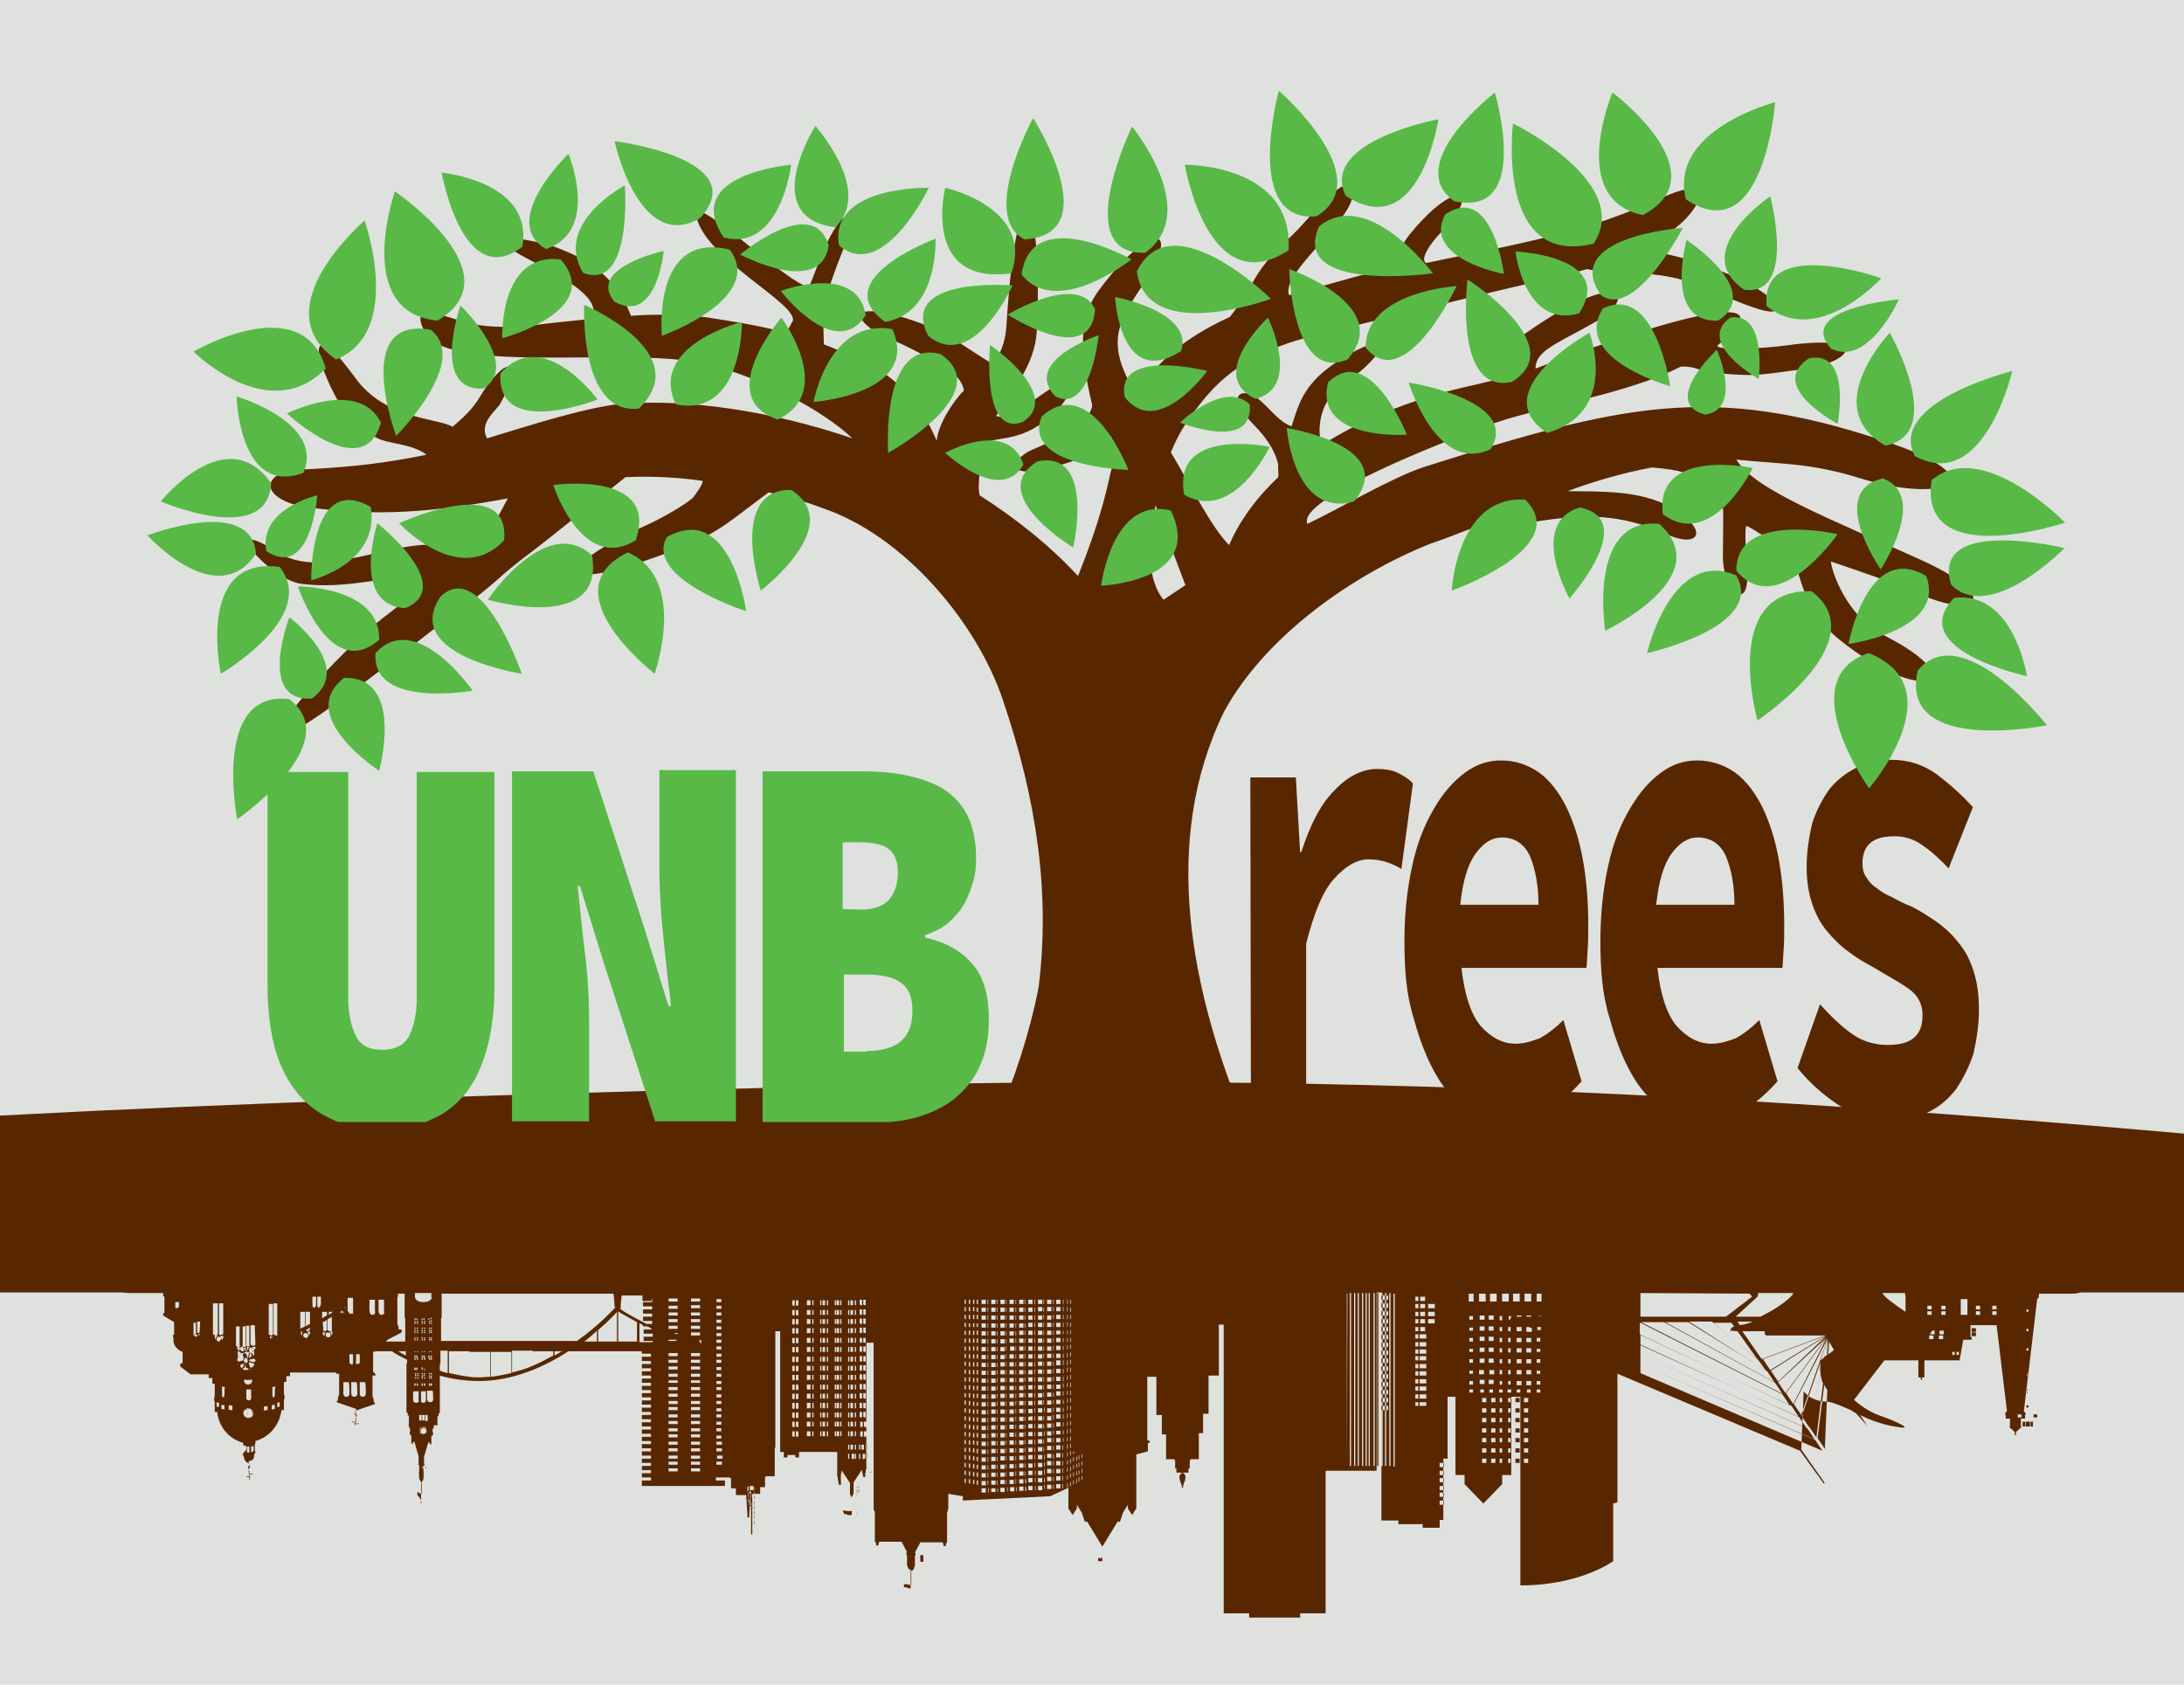 <?xml version="1.0" encoding="UTF-8"?>
<svg id="Layer_2" data-name="Layer 2" xmlns="http://www.w3.org/2000/svg" xmlns:xlink="http://www.w3.org/1999/xlink" viewBox="0 0 360 277.74">
  <defs>
    <style>
      .cls-1 {
        fill: none;
      }

      .cls-2 {
        fill: #58b947;
      }

      .cls-3 {
        fill: #dfe1df;
      }

      .cls-4 {
        clip-path: url(#clippath-17);
      }

      .cls-5 {
        clip-path: url(#clippath-19);
      }

      .cls-6 {
        clip-path: url(#clippath-11);
      }

      .cls-7 {
        clip-path: url(#clippath-16);
      }

      .cls-8 {
        clip-path: url(#clippath-18);
      }

      .cls-9 {
        clip-path: url(#clippath-10);
      }

      .cls-10 {
        clip-path: url(#clippath-15);
      }

      .cls-11 {
        clip-path: url(#clippath-13);
      }

      .cls-12 {
        clip-path: url(#clippath-14);
      }

      .cls-13 {
        clip-path: url(#clippath-12);
      }

      .cls-14 {
        clip-path: url(#clippath-61);
      }

      .cls-15 {
        clip-path: url(#clippath-67);
      }

      .cls-16 {
        clip-path: url(#clippath-68);
      }

      .cls-17 {
        clip-path: url(#clippath-60);
      }

      .cls-18 {
        clip-path: url(#clippath-65);
      }

      .cls-19 {
        clip-path: url(#clippath-62);
      }

      .cls-20 {
        clip-path: url(#clippath-64);
      }

      .cls-21 {
        clip-path: url(#clippath-66);
      }

      .cls-22 {
        clip-path: url(#clippath-63);
      }

      .cls-23 {
        clip-path: url(#clippath-76);
      }

      .cls-24 {
        clip-path: url(#clippath-78);
      }

      .cls-25 {
        clip-path: url(#clippath-75);
      }

      .cls-26 {
        clip-path: url(#clippath-79);
      }

      .cls-27 {
        clip-path: url(#clippath-50);
      }

      .cls-28 {
        clip-path: url(#clippath-55);
      }

      .cls-29 {
        clip-path: url(#clippath-52);
      }

      .cls-30 {
        clip-path: url(#clippath-57);
      }

      .cls-31 {
        clip-path: url(#clippath-54);
      }

      .cls-32 {
        clip-path: url(#clippath-56);
      }

      .cls-33 {
        clip-path: url(#clippath-53);
      }

      .cls-34 {
        clip-path: url(#clippath-70);
      }

      .cls-35 {
        clip-path: url(#clippath-77);
      }

      .cls-36 {
        clip-path: url(#clippath-74);
      }

      .cls-37 {
        clip-path: url(#clippath-71);
      }

      .cls-38 {
        clip-path: url(#clippath-73);
      }

      .cls-39 {
        clip-path: url(#clippath-72);
      }

      .cls-40 {
        clip-path: url(#clippath-51);
      }

      .cls-41 {
        clip-path: url(#clippath-58);
      }

      .cls-42 {
        clip-path: url(#clippath-59);
      }

      .cls-43 {
        clip-path: url(#clippath-31);
      }

      .cls-44 {
        clip-path: url(#clippath-32);
      }

      .cls-45 {
        clip-path: url(#clippath-33);
      }

      .cls-46 {
        clip-path: url(#clippath-34);
      }

      .cls-47 {
        clip-path: url(#clippath-35);
      }

      .cls-48 {
        clip-path: url(#clippath-39);
      }

      .cls-49 {
        clip-path: url(#clippath-30);
      }

      .cls-50 {
        clip-path: url(#clippath-36);
      }

      .cls-51 {
        clip-path: url(#clippath-37);
      }

      .cls-52 {
        clip-path: url(#clippath-38);
      }

      .cls-53 {
        clip-path: url(#clippath-27);
      }

      .cls-54 {
        clip-path: url(#clippath-29);
      }

      .cls-55 {
        clip-path: url(#clippath-26);
      }

      .cls-56 {
        clip-path: url(#clippath-28);
      }

      .cls-57 {
        clip-path: url(#clippath-20);
      }

      .cls-58 {
        clip-path: url(#clippath-21);
      }

      .cls-59 {
        clip-path: url(#clippath-22);
      }

      .cls-60 {
        clip-path: url(#clippath-23);
      }

      .cls-61 {
        clip-path: url(#clippath-24);
      }

      .cls-62 {
        clip-path: url(#clippath-25);
      }

      .cls-63 {
        clip-path: url(#clippath-69);
      }

      .cls-64 {
        clip-path: url(#clippath-41);
      }

      .cls-65 {
        clip-path: url(#clippath-42);
      }

      .cls-66 {
        clip-path: url(#clippath-43);
      }

      .cls-67 {
        clip-path: url(#clippath-44);
      }

      .cls-68 {
        clip-path: url(#clippath-45);
      }

      .cls-69 {
        clip-path: url(#clippath-49);
      }

      .cls-70 {
        clip-path: url(#clippath-40);
      }

      .cls-71 {
        clip-path: url(#clippath-46);
      }

      .cls-72 {
        clip-path: url(#clippath-47);
      }

      .cls-73 {
        clip-path: url(#clippath-48);
      }

      .cls-74 {
        clip-path: url(#clippath-90);
      }

      .cls-75 {
        clip-path: url(#clippath-95);
      }

      .cls-76 {
        clip-path: url(#clippath-93);
      }

      .cls-77 {
        clip-path: url(#clippath-99);
      }

      .cls-78 {
        clip-path: url(#clippath-94);
      }

      .cls-79 {
        clip-path: url(#clippath-96);
      }

      .cls-80 {
        clip-path: url(#clippath-85);
      }

      .cls-81 {
        clip-path: url(#clippath-86);
      }

      .cls-82 {
        clip-path: url(#clippath-87);
      }

      .cls-83 {
        clip-path: url(#clippath-80);
      }

      .cls-84 {
        clip-path: url(#clippath-89);
      }

      .cls-85 {
        clip-path: url(#clippath-81);
      }

      .cls-86 {
        clip-path: url(#clippath-82);
      }

      .cls-87 {
        clip-path: url(#clippath-83);
      }

      .cls-88 {
        clip-path: url(#clippath-84);
      }

      .cls-89 {
        clip-path: url(#clippath-88);
      }

      .cls-90 {
        clip-path: url(#clippath-92);
      }

      .cls-91 {
        clip-path: url(#clippath-97);
      }

      .cls-92 {
        clip-path: url(#clippath-91);
      }

      .cls-93 {
        clip-path: url(#clippath-98);
      }

      .cls-94 {
        clip-path: url(#clippath-1);
      }

      .cls-95 {
        clip-path: url(#clippath-3);
      }

      .cls-96 {
        clip-path: url(#clippath-4);
      }

      .cls-97 {
        clip-path: url(#clippath-2);
      }

      .cls-98 {
        clip-path: url(#clippath-7);
      }

      .cls-99 {
        clip-path: url(#clippath-6);
      }

      .cls-100 {
        clip-path: url(#clippath-9);
      }

      .cls-101 {
        clip-path: url(#clippath-8);
      }

      .cls-102 {
        clip-path: url(#clippath-5);
      }

      .cls-103 {
        clip-path: url(#clippath-102);
      }

      .cls-104 {
        clip-path: url(#clippath-101);
      }

      .cls-105 {
        clip-path: url(#clippath-104);
      }

      .cls-106 {
        clip-path: url(#clippath-109);
      }

      .cls-107 {
        clip-path: url(#clippath-106);
      }

      .cls-108 {
        clip-path: url(#clippath-103);
      }

      .cls-109 {
        clip-path: url(#clippath-105);
      }

      .cls-110 {
        clip-path: url(#clippath-100);
      }

      .cls-111 {
        clip-path: url(#clippath-108);
      }

      .cls-112 {
        clip-path: url(#clippath-107);
      }

      .cls-113 {
        clip-path: url(#clippath-118);
      }

      .cls-114 {
        clip-path: url(#clippath-114);
      }

      .cls-115 {
        clip-path: url(#clippath-119);
      }

      .cls-116 {
        clip-path: url(#clippath-111);
      }

      .cls-117 {
        clip-path: url(#clippath-110);
      }

      .cls-118 {
        clip-path: url(#clippath-113);
      }

      .cls-119 {
        clip-path: url(#clippath-112);
      }

      .cls-120 {
        clip-path: url(#clippath-115);
      }

      .cls-121 {
        clip-path: url(#clippath-116);
      }

      .cls-122 {
        clip-path: url(#clippath-120);
      }

      .cls-123 {
        clip-path: url(#clippath-125);
      }

      .cls-124 {
        clip-path: url(#clippath-122);
      }

      .cls-125 {
        clip-path: url(#clippath-121);
      }

      .cls-126 {
        clip-path: url(#clippath-123);
      }

      .cls-127 {
        clip-path: url(#clippath-124);
      }

      .cls-128 {
        clip-path: url(#clippath-126);
      }

      .cls-129 {
        clip-path: url(#clippath-127);
      }

      .cls-130 {
        fill: #582700;
      }

      .cls-131 {
        clip-path: url(#clippath);
      }
    </style>
    <clipPath id="clippath">
      <rect class="cls-1" y="3.56" width="360" height="209.5"/>
    </clipPath>
    <clipPath id="clippath-1">
      <rect class="cls-1" x="24.3" y="10.66" width="316" height="174.3"/>
    </clipPath>
    <clipPath id="clippath-2">
      <rect class="cls-1" x="24.3" y="10.66" width="316" height="174.3"/>
    </clipPath>
    <clipPath id="clippath-3">
      <rect class="cls-1" x="24.3" y="10.66" width="316" height="174.3"/>
    </clipPath>
    <clipPath id="clippath-4">
      <rect class="cls-1" x="24.3" y="10.66" width="316" height="174.3"/>
    </clipPath>
    <clipPath id="clippath-5">
      <rect class="cls-1" x="24.3" y="10.66" width="316" height="174.3"/>
    </clipPath>
    <clipPath id="clippath-6">
      <rect class="cls-1" x="24.3" y="10.66" width="316" height="174.3"/>
    </clipPath>
    <clipPath id="clippath-7">
      <rect class="cls-1" x="24.3" y="10.66" width="316" height="174.3"/>
    </clipPath>
    <clipPath id="clippath-8">
      <rect class="cls-1" x="24.3" y="10.66" width="316" height="174.3"/>
    </clipPath>
    <clipPath id="clippath-9">
      <rect class="cls-1" x="24.3" y="10.66" width="316" height="174.3"/>
    </clipPath>
    <clipPath id="clippath-10">
      <rect class="cls-1" x="24.3" y="10.66" width="316" height="174.3"/>
    </clipPath>
    <clipPath id="clippath-11">
      <rect class="cls-1" x="24.3" y="10.66" width="316" height="174.3"/>
    </clipPath>
    <clipPath id="clippath-12">
      <rect class="cls-1" x="24.3" y="10.66" width="316" height="174.3"/>
    </clipPath>
    <clipPath id="clippath-13">
      <rect class="cls-1" x="24.3" y="10.66" width="316" height="174.3"/>
    </clipPath>
    <clipPath id="clippath-14">
      <rect class="cls-1" x="24.3" y="10.66" width="316" height="174.3"/>
    </clipPath>
    <clipPath id="clippath-15">
      <rect class="cls-1" x="24.3" y="10.66" width="316" height="174.3"/>
    </clipPath>
    <clipPath id="clippath-16">
      <rect class="cls-1" x="24.3" y="10.66" width="316" height="174.3"/>
    </clipPath>
    <clipPath id="clippath-17">
      <rect class="cls-1" x="24.3" y="10.66" width="316" height="174.3"/>
    </clipPath>
    <clipPath id="clippath-18">
      <rect class="cls-1" x="24.3" y="10.66" width="316" height="174.3"/>
    </clipPath>
    <clipPath id="clippath-19">
      <rect class="cls-1" x="24.3" y="10.66" width="316" height="174.3"/>
    </clipPath>
    <clipPath id="clippath-20">
      <rect class="cls-1" x="24.3" y="10.66" width="316" height="174.3"/>
    </clipPath>
    <clipPath id="clippath-21">
      <rect class="cls-1" x="24.3" y="10.66" width="316" height="174.3"/>
    </clipPath>
    <clipPath id="clippath-22">
      <rect class="cls-1" x="24.3" y="10.66" width="316" height="174.3"/>
    </clipPath>
    <clipPath id="clippath-23">
      <rect class="cls-1" x="24.3" y="10.66" width="316" height="174.3"/>
    </clipPath>
    <clipPath id="clippath-24">
      <rect class="cls-1" x="24.3" y="10.66" width="316" height="174.3"/>
    </clipPath>
    <clipPath id="clippath-25">
      <rect class="cls-1" x="24.3" y="10.66" width="316" height="174.3"/>
    </clipPath>
    <clipPath id="clippath-26">
      <rect class="cls-1" x="24.3" y="10.66" width="316" height="174.3"/>
    </clipPath>
    <clipPath id="clippath-27">
      <rect class="cls-1" x="24.3" y="10.66" width="316" height="174.3"/>
    </clipPath>
    <clipPath id="clippath-28">
      <rect class="cls-1" x="24.3" y="10.66" width="316" height="174.3"/>
    </clipPath>
    <clipPath id="clippath-29">
      <rect class="cls-1" x="24.3" y="10.66" width="316" height="174.3"/>
    </clipPath>
    <clipPath id="clippath-30">
      <rect class="cls-1" x="24.3" y="10.66" width="316" height="174.3"/>
    </clipPath>
    <clipPath id="clippath-31">
      <rect class="cls-1" x="24.3" y="10.66" width="316" height="174.3"/>
    </clipPath>
    <clipPath id="clippath-32">
      <rect class="cls-1" x="24.3" y="10.66" width="316" height="174.3"/>
    </clipPath>
    <clipPath id="clippath-33">
      <rect class="cls-1" x="24.3" y="10.66" width="316" height="174.3"/>
    </clipPath>
    <clipPath id="clippath-34">
      <rect class="cls-1" x="24.3" y="10.66" width="316" height="174.3"/>
    </clipPath>
    <clipPath id="clippath-35">
      <rect class="cls-1" x="24.3" y="10.66" width="316" height="174.3"/>
    </clipPath>
    <clipPath id="clippath-36">
      <rect class="cls-1" x="24.3" y="10.66" width="316" height="174.3"/>
    </clipPath>
    <clipPath id="clippath-37">
      <rect class="cls-1" x="24.3" y="10.66" width="316" height="174.3"/>
    </clipPath>
    <clipPath id="clippath-38">
      <rect class="cls-1" x="24.3" y="10.66" width="316" height="174.3"/>
    </clipPath>
    <clipPath id="clippath-39">
      <rect class="cls-1" x="24.3" y="10.66" width="316" height="174.3"/>
    </clipPath>
    <clipPath id="clippath-40">
      <rect class="cls-1" x="24.3" y="10.66" width="316" height="174.3"/>
    </clipPath>
    <clipPath id="clippath-41">
      <rect class="cls-1" x="24.3" y="10.66" width="316" height="174.3"/>
    </clipPath>
    <clipPath id="clippath-42">
      <rect class="cls-1" x="24.3" y="10.66" width="316" height="174.3"/>
    </clipPath>
    <clipPath id="clippath-43">
      <rect class="cls-1" x="24.3" y="10.66" width="316" height="174.3"/>
    </clipPath>
    <clipPath id="clippath-44">
      <rect class="cls-1" x="24.3" y="10.66" width="316" height="174.3"/>
    </clipPath>
    <clipPath id="clippath-45">
      <rect class="cls-1" x="24.3" y="10.66" width="316" height="174.3"/>
    </clipPath>
    <clipPath id="clippath-46">
      <rect class="cls-1" x="24.3" y="10.66" width="316" height="174.3"/>
    </clipPath>
    <clipPath id="clippath-47">
      <rect class="cls-1" x="24.3" y="10.66" width="316" height="174.3"/>
    </clipPath>
    <clipPath id="clippath-48">
      <rect class="cls-1" x="24.3" y="10.66" width="316" height="174.3"/>
    </clipPath>
    <clipPath id="clippath-49">
      <rect class="cls-1" x="24.3" y="10.66" width="316" height="174.3"/>
    </clipPath>
    <clipPath id="clippath-50">
      <rect class="cls-1" x="24.3" y="10.66" width="316" height="174.3"/>
    </clipPath>
    <clipPath id="clippath-51">
      <rect class="cls-1" x="24.3" y="10.66" width="316" height="174.3"/>
    </clipPath>
    <clipPath id="clippath-52">
      <rect class="cls-1" x="24.3" y="10.66" width="316" height="174.3"/>
    </clipPath>
    <clipPath id="clippath-53">
      <rect class="cls-1" x="24.3" y="10.66" width="316" height="174.3"/>
    </clipPath>
    <clipPath id="clippath-54">
      <rect class="cls-1" x="24.3" y="10.66" width="316" height="174.3"/>
    </clipPath>
    <clipPath id="clippath-55">
      <rect class="cls-1" x="24.3" y="10.66" width="316" height="174.3"/>
    </clipPath>
    <clipPath id="clippath-56">
      <rect class="cls-1" x="24.3" y="10.66" width="316" height="174.3"/>
    </clipPath>
    <clipPath id="clippath-57">
      <rect class="cls-1" x="24.3" y="10.66" width="316" height="174.3"/>
    </clipPath>
    <clipPath id="clippath-58">
      <rect class="cls-1" x="24.3" y="10.66" width="316" height="174.3"/>
    </clipPath>
    <clipPath id="clippath-59">
      <rect class="cls-1" x="24.3" y="10.66" width="316" height="174.3"/>
    </clipPath>
    <clipPath id="clippath-60">
      <rect class="cls-1" x="24.3" y="10.66" width="316" height="174.3"/>
    </clipPath>
    <clipPath id="clippath-61">
      <rect class="cls-1" x="24.3" y="10.66" width="316" height="174.3"/>
    </clipPath>
    <clipPath id="clippath-62">
      <rect class="cls-1" x="24.3" y="10.66" width="316" height="174.3"/>
    </clipPath>
    <clipPath id="clippath-63">
      <rect class="cls-1" x="24.3" y="10.66" width="316" height="174.3"/>
    </clipPath>
    <clipPath id="clippath-64">
      <rect class="cls-1" x="24.3" y="10.66" width="316" height="174.3"/>
    </clipPath>
    <clipPath id="clippath-65">
      <rect class="cls-1" x="24.3" y="10.66" width="316" height="174.3"/>
    </clipPath>
    <clipPath id="clippath-66">
      <rect class="cls-1" x="24.3" y="10.66" width="316" height="174.3"/>
    </clipPath>
    <clipPath id="clippath-67">
      <rect class="cls-1" x="24.3" y="10.66" width="316" height="174.3"/>
    </clipPath>
    <clipPath id="clippath-68">
      <rect class="cls-1" x="24.3" y="10.66" width="316" height="174.3"/>
    </clipPath>
    <clipPath id="clippath-69">
      <rect class="cls-1" x="24.3" y="10.66" width="316" height="174.3"/>
    </clipPath>
    <clipPath id="clippath-70">
      <rect class="cls-1" x="24.3" y="10.66" width="316" height="174.3"/>
    </clipPath>
    <clipPath id="clippath-71">
      <rect class="cls-1" x="24.3" y="10.66" width="316" height="174.3"/>
    </clipPath>
    <clipPath id="clippath-72">
      <rect class="cls-1" x="24.3" y="10.66" width="316" height="174.3"/>
    </clipPath>
    <clipPath id="clippath-73">
      <rect class="cls-1" x="24.3" y="10.66" width="316" height="174.3"/>
    </clipPath>
    <clipPath id="clippath-74">
      <rect class="cls-1" x="24.3" y="10.66" width="316" height="174.3"/>
    </clipPath>
    <clipPath id="clippath-75">
      <rect class="cls-1" x="24.3" y="10.66" width="316" height="174.3"/>
    </clipPath>
    <clipPath id="clippath-76">
      <rect class="cls-1" x="24.3" y="10.66" width="316" height="174.3"/>
    </clipPath>
    <clipPath id="clippath-77">
      <rect class="cls-1" x="24.3" y="10.66" width="316" height="174.3"/>
    </clipPath>
    <clipPath id="clippath-78">
      <rect class="cls-1" x="24.3" y="10.66" width="316" height="174.3"/>
    </clipPath>
    <clipPath id="clippath-79">
      <rect class="cls-1" x="24.3" y="10.66" width="316" height="174.3"/>
    </clipPath>
    <clipPath id="clippath-80">
      <rect class="cls-1" x="24.3" y="10.66" width="316" height="174.3"/>
    </clipPath>
    <clipPath id="clippath-81">
      <rect class="cls-1" x="24.3" y="10.66" width="316" height="174.3"/>
    </clipPath>
    <clipPath id="clippath-82">
      <rect class="cls-1" x="24.3" y="10.66" width="316" height="174.3"/>
    </clipPath>
    <clipPath id="clippath-83">
      <rect class="cls-1" x="24.3" y="10.66" width="316" height="174.3"/>
    </clipPath>
    <clipPath id="clippath-84">
      <rect class="cls-1" x="24.3" y="10.66" width="316" height="174.3"/>
    </clipPath>
    <clipPath id="clippath-85">
      <rect class="cls-1" x="24.3" y="10.66" width="316" height="174.3"/>
    </clipPath>
    <clipPath id="clippath-86">
      <rect class="cls-1" x="24.3" y="10.66" width="316" height="174.3"/>
    </clipPath>
    <clipPath id="clippath-87">
      <rect class="cls-1" x="24.3" y="10.66" width="316" height="174.3"/>
    </clipPath>
    <clipPath id="clippath-88">
      <rect class="cls-1" x="24.3" y="10.66" width="316" height="174.3"/>
    </clipPath>
    <clipPath id="clippath-89">
      <rect class="cls-1" x="24.3" y="10.66" width="316" height="174.3"/>
    </clipPath>
    <clipPath id="clippath-90">
      <rect class="cls-1" x="24.3" y="10.66" width="316" height="174.3"/>
    </clipPath>
    <clipPath id="clippath-91">
      <rect class="cls-1" x="24.3" y="10.66" width="316" height="174.3"/>
    </clipPath>
    <clipPath id="clippath-92">
      <rect class="cls-1" x="24.3" y="10.66" width="316" height="174.3"/>
    </clipPath>
    <clipPath id="clippath-93">
      <rect class="cls-1" x="24.3" y="10.66" width="316" height="174.3"/>
    </clipPath>
    <clipPath id="clippath-94">
      <rect class="cls-1" x="24.3" y="10.66" width="316" height="174.3"/>
    </clipPath>
    <clipPath id="clippath-95">
      <rect class="cls-1" x="24.3" y="10.66" width="316" height="174.3"/>
    </clipPath>
    <clipPath id="clippath-96">
      <rect class="cls-1" x="24.3" y="10.66" width="316" height="174.3"/>
    </clipPath>
    <clipPath id="clippath-97">
      <rect class="cls-1" x="24.3" y="10.66" width="316" height="174.3"/>
    </clipPath>
    <clipPath id="clippath-98">
      <rect class="cls-1" x="24.3" y="10.66" width="316" height="174.3"/>
    </clipPath>
    <clipPath id="clippath-99">
      <rect class="cls-1" x="24.3" y="10.66" width="316" height="174.3"/>
    </clipPath>
    <clipPath id="clippath-100">
      <rect class="cls-1" x="24.3" y="10.66" width="316" height="174.3"/>
    </clipPath>
    <clipPath id="clippath-101">
      <rect class="cls-1" x="24.3" y="10.66" width="316" height="174.3"/>
    </clipPath>
    <clipPath id="clippath-102">
      <rect class="cls-1" x="24.3" y="10.66" width="316" height="174.3"/>
    </clipPath>
    <clipPath id="clippath-103">
      <rect class="cls-1" x="24.3" y="10.66" width="316" height="174.3"/>
    </clipPath>
    <clipPath id="clippath-104">
      <rect class="cls-1" x="24.3" y="10.66" width="316" height="174.3"/>
    </clipPath>
    <clipPath id="clippath-105">
      <rect class="cls-1" x="24.3" y="10.66" width="316" height="174.3"/>
    </clipPath>
    <clipPath id="clippath-106">
      <rect class="cls-1" x="24.3" y="10.66" width="316" height="174.3"/>
    </clipPath>
    <clipPath id="clippath-107">
      <rect class="cls-1" x="24.3" y="10.66" width="316" height="174.3"/>
    </clipPath>
    <clipPath id="clippath-108">
      <rect class="cls-1" x="24.3" y="10.66" width="316" height="174.3"/>
    </clipPath>
    <clipPath id="clippath-109">
      <rect class="cls-1" x="24.3" y="10.66" width="316" height="174.3"/>
    </clipPath>
    <clipPath id="clippath-110">
      <rect class="cls-1" x="24.3" y="10.66" width="316" height="174.3"/>
    </clipPath>
    <clipPath id="clippath-111">
      <rect class="cls-1" x="24.3" y="10.66" width="316" height="174.3"/>
    </clipPath>
    <clipPath id="clippath-112">
      <rect class="cls-1" x="24.3" y="10.66" width="316" height="174.3"/>
    </clipPath>
    <clipPath id="clippath-113">
      <rect class="cls-1" x="17.7" y="210.06" width="329.3" height="56.8"/>
    </clipPath>
    <clipPath id="clippath-114">
      <rect class="cls-1" x="17.7" y="210.06" width="329.3" height="56.8"/>
    </clipPath>
    <clipPath id="clippath-115">
      <rect class="cls-1" x="17.7" y="210.06" width="329.3" height="56.8"/>
    </clipPath>
    <clipPath id="clippath-116">
      <rect class="cls-1" x="17.7" y="210.06" width="329.3" height="56.8"/>
    </clipPath>
    <clipPath id="clippath-118">
      <rect class="cls-1" x="17.7" y="210.06" width="329.3" height="56.8"/>
    </clipPath>
    <clipPath id="clippath-119">
      <rect class="cls-1" x="17.7" y="210.06" width="329.3" height="56.8"/>
    </clipPath>
    <clipPath id="clippath-120">
      <rect class="cls-1" x="17.7" y="210.06" width="329.3" height="56.8"/>
    </clipPath>
    <clipPath id="clippath-121">
      <rect class="cls-1" x="17.7" y="210.06" width="329.3" height="56.8"/>
    </clipPath>
    <clipPath id="clippath-122">
      <rect class="cls-1" x="17.7" y="210.06" width="329.3" height="56.8"/>
    </clipPath>
    <clipPath id="clippath-123">
      <rect class="cls-1" x="17.7" y="210.06" width="329.3" height="56.8"/>
    </clipPath>
    <clipPath id="clippath-124">
      <rect class="cls-1" x="17.7" y="210.06" width="329.3" height="56.8"/>
    </clipPath>
    <clipPath id="clippath-125">
      <rect class="cls-1" x="17.7" y="210.06" width="329.3" height="56.8"/>
    </clipPath>
    <clipPath id="clippath-126">
      <rect class="cls-1" x="17.7" y="210.06" width="329.3" height="56.8"/>
    </clipPath>
    <clipPath id="clippath-127">
      <rect class="cls-1" x="17.7" y="210.06" width="329.3" height="56.8"/>
    </clipPath>
  </defs>
  <g id="Layer_2-2" data-name="Layer 2">
    <rect class="cls-3" width="360" height="277.74"/>
  </g>
  <g id="Layer_1-2" data-name="Layer 1">
    <g>
      <g class="cls-131">
        <path id="flat_bottom_ground" data-name="flat bottom ground" class="cls-130" d="M-82.5,190.96c34.3-5.3,107.1-9.4,233.4-12.2,202.2-4.5,363.1,32.5,500.7,32.2,64.4-.1,174.2-14.8,205.8-23.2v56.5H-82.5c0,.1,0-44.3,0-53.3Z"/>
      </g>
      <g>
        <g>
          <g class="cls-94">
            <path class="cls-130" d="M193,74.56c.7-1.7,1.8-4,3.7-6.5,3-4,7.3-9.7,20.2-12.8,14-3.4,23.2-5.8,37.2-9,3.1-.7,5.4-1.3,7.5-1.9,3.1.8,12.1-.1,18.7,2.8,3.6,1.5,11.5,5.1,12.3,4,1.9-2.6-14.3-9.8-23-9.9l.2-.1c1.2-.6,2.2-1.2,3.6-1.8,6.5-3.2,11-11.8,0-6.5-1.3.7-9.2,3.8-13.3,4.9-9.4,2.6-17.1,3.9-25,5.6-1.2-.6.9-3.4,2-4.6,7.6-7.6,3.1-9.6-4.5-.4-1.8,2.1-2.6,4.7-3.8,6-4.5.9-7.9,2-13,3.4-1.2.4-2.2.6-3.3.9-1.7-4,13.5-14.4,9.9-18-1.1-1.1-5.7,4.1-7.3,5.9-2.8,3.2-4.7,4.3-7.1,7.6-1.8,2.5-2.5,4.7-5.3,8.1-8.3,3.8-12.6,8.1-15.3,12.9-4.9-7.9-3.6-11.4.4-17.3,7.9-11.8,1.4-10.9-6.6-.1-3.3,4.4-3.4,9.6-1.2,18.9.2.9-1.4,3.6-4.5,5.1-1.2.6-4,1.8-5.4,2.4-3.8,1.7-5,5.8,6.3,2,3.1-.9,4.4-3.7,6.6-3.2v-1.2c.4.6.8,2.2,1.2,2.8-.4,1.4-.7,1.7-1.1,3.2-.9,4-1.9,8.4-5.4,17.2-4.7-5.1-10.3-9.5-16.2-13.3-.5-1.5.2-5.6.8-8.4,1.3-1.5,5.6,0,10.7-4.5,2.7-1.7,6-8.5,2.2-6,0,0-3.8,2.4-5.3,3.6-1.8,1.4-4.4,2.8-5.7,2.2h0c2.5-4,6.4-8.3,6.7-14,1.1-22.1-3.2-29.6-5-.9-.2,3.1-1.1,4.7-2.2,6.4h0c-5.2-3.2-7.7-5.2-9.7-5.9-9-3.7-14-3.6-11.5-.9,2.6,2.6,4.9,2.2,12.8,7.1,1.3.8,3.1,1.7,3.6,4-2,2-4.3,5.8-4.5,8.3-4.5-10.5-11.1-12.9-18.6-15.9-.2-6.9-.1-6.6,1.2-10.3,3-8.8,5.3-11.7,4-11.6-3.7.4-6.2,9.2-7.5,12.1,0,.1-.1.2-.1.4-3.9-.7-19.7-16.3-18.6-11.6,1.5,6.9,16.5,14.2,15.9,17.1h0c-.4.7-.6,1.1-1.1,2-4.4-1.2-8.9-1.9-13.5-2.6-4.3-.4-8.3-.5-12.1-.2-2.7-7.3-8.6-9.8-11.6-11-2.6-1.1-9.6-2.5-9.5-1.4.2,2.4,17.6,7.7,14.6,12.9-3.7.4-7,.7-9.9,1.1-3.1.4-8.4.4-11.8-.8-6-2-7.7-1.7-5.7,2,3.9,7,33.6,2.2,46.1,5.1,9.2,2.1,19.7,7.9,24.3,12.3-13.5-4.6-27.2-6.5-37.9-5.7-5.7.5-14.8,3.4-22.3,5.7-1.5-2.6,1.7-4.7,2.2-5.8,1.7-3,1.5-4,1.7-4.5.4-3.8-3.3.6-4.5,2.5-1.5,2.5-2.2,3.4-5.1,5.9-2.4-1.5-11.2-1.1-16.2-8.3-.7-.9-4.3-5.9-5.4-5.2-1.7.7,1.9,7.9,2.7,9.2,1.1,1.7,4.5,5.6,7.3,6.5,1.7.6,5.3.8,7.3,2.4-6.3,1.3-11.8,2-19.7,2.4-6.9-.1-8.5,4.1-1.5,6,12.8,2.1,23.2.9,34.6-1.2-2.1,4-2.1,4.1-5.4,7.3-.7.6-1.4,1.2-2.1,1.8h0c-7.3-5.1-21.7,5.2-30.2-.1-10.9-6.9-1.8,4.5,3.8,5.1,9.9,1.2,17.1-3.1,19.7.7-2.6,2.1-5.4,4-8.8,6.9-6.9,6.2-16.2,16.6-14.4,17.3,2.4.9,23.3-16.2,29.5-20.7,6.5-4.7,5.8-5,12.1-9.7,3.9-3,7.8-6.2,15.2-12.1h0c4.1-.2,8.4,0,12.7.6.1.6-1.1,2.1-1.5,2.7-1.3,1.3-5.9,3.8-7.5,4.5-16,7.3-14.3,10.7-1.1,6.2,12.6-4.3,12.6-5.3,21-11.5,3.1.7,6,1.5,8.6,2.5,13.9,4.6,25.8,19.2,30,31.7,5.7,16.8,7.8,32.1,5.9,47.4-1.5,7.6-4,15.3-7.2,22.5,8.5.1,32.8,0,41.4.1-9.2-22.1-14.1-46.7-3.6-68.1,6.9-12.6,21.4-22.6,33.9-27.6,2.4-.8,4.6-1.7,6.7-2.5,10.8-.1,19.3-4.9,32.1.8,5.7,2.7,7.5-.6.8-4.4-5.1-2.8-11.4-2.5-16.9-2.6,4.6-1.7,9.1-3,13.9-3.9h0c9.6.8,6.5,2.5,11.7,6.7.1.8,0,4.5,0,7.7-.1,6,3.9,9,4,4,0-2.8-.6-8.2-.1-8.8.7.4,1.3.7,2,1.2,1.4.7,3,1.5,4.7,2.1,2,1.3,1.2,9.5,8.5,15.4,14.1,11.4,22.5,6.9,7.3-.7-5.9-3-8.5-10.4-8.6-12.1,5.6,1.9,11.4,3.9,14.3,5.2,9,4.3,14.7,1.1.9-5.3-15.4-7-27.8-11.7-30.8-16.7,7.7.8,12.1.5,20.5,3.1,13.9,4.3,23.2.2,3.8-6.2-28.5-9.5-43.2-6-75.7,4.3-5.3,1.7-14.2,7-19.3,9.4-1.8-4.1,22.4-13.6,31.1-16.7,7.9-2.7,21.6-4.7,30.4-9.2h0c2.5-.2,2.6.7,6.6,1.1,5.1.4,5.7.4,12-.5,9.6-.8,13.7-6.2-1.3-4.1-4.4.6-12.2.8-11.1-.1,11.7-9.6-6.2-5.2-30.1,3.9h0c0-3,3.6-4.1,9.7-7.6,7.3-4,4.7-9.5-11.2,1.7-3.6,2.5-4.5,6.4-5.6,7.9-1.1.2-2,.5-3,.7-8.8,1.9-17.8,5.2-25.1,9.9-.6-1.4-.6-4.3.6-6.7,1.7-3.2,4-3.6,7-6.6,6.9-7-3.8-2.2-8.1,1.9-3.2,3.1-3.7,6-4.5,8.3-2-.6-3.6-3-5.6-4.6-2-1.7-5.9-1.1-.7,4.3,2.8,2.8,3.8,5.1,4.1,6.7-.1.6.1,1.3,0,2-3.4,3.2-6.3,7-8.1,11.2h0c-3-3.1-5.7-8.7-9.6-15.3h0c-1.7,3.8-2,6-2.6,8.5,2.1,5.8,5,13.4,5,13.4l-3.6,2.4s-4.1-4-1.3-15.6c.3-2,1-5.1,2.5-8.7"/>
          </g>
          <g class="cls-97">
            <path class="cls-130" d="M231.5,155.06c0-4.6.5-8.8,1.3-12.4.8-3.7,2-6.7,3.6-9.4,1.5-2.6,3.2-4.5,5.1-5.9,1.9-1.4,3.9-2,5.9-2,2.4,0,4.4.7,6.3,2,1.8,1.3,3.3,3.3,4.5,5.7,1.2,2.5,2.1,5.3,2.7,8.6s.9,6.9.9,10.8c0,1.5,0,3-.1,4.1-.1,1.3-.1,2.2-.2,3h-20.6c.5,4.4,1.5,7.5,3.1,9.5,1.7,1.9,3.6,3,5.8,3,1.4,0,2.7-.4,4-.9,1.3-.7,2.6-1.7,3.9-3l3,10.1c-1.8,2-3.7,3.7-5.8,4.9-2.1,1.2-4.3,1.8-6.3,1.8-2.4,0-4.6-.7-6.6-2s-3.9-3.3-5.3-5.8c-1.5-2.6-2.7-5.7-3.7-9.4-1.2-3.8-1.5-8-1.5-12.7M253.6,149.26c0-3.3-.5-5.9-1.4-8.1-.9-2-2.5-3.1-4.6-3.1-1.7,0-3.1.9-4.4,2.7-1.3,1.8-2.1,4.6-2.5,8.4h12.9v.1Z"/>
          </g>
          <g class="cls-95">
            <path class="cls-130" d="M263.8,155.06c0-4.6.5-8.8,1.3-12.4.8-3.7,2-6.7,3.6-9.4s3.2-4.5,5.1-5.9,3.9-2,5.9-2c2.4,0,4.4.7,6.3,2,1.8,1.3,3.3,3.3,4.5,5.7,1.2,2.5,2.1,5.3,2.7,8.6s.9,6.9.9,10.8c0,1.5,0,3-.1,4.1-.1,1.3-.1,2.2-.2,3h-20.6c.5,4.4,1.5,7.5,3.1,9.5,1.7,1.9,3.6,3,5.8,3,1.4,0,2.7-.4,4-.9,1.3-.7,2.6-1.7,3.9-3l3,10.1c-1.8,2-3.7,3.7-5.8,4.9s-4.3,1.8-6.3,1.8c-2.4,0-4.6-.7-6.6-2s-3.9-3.3-5.3-5.8c-1.5-2.6-2.7-5.7-3.7-9.4-1.2-3.8-1.5-8-1.5-12.7M285.9,149.26c0-3.3-.5-5.9-1.4-8.1-.9-2-2.5-3.1-4.6-3.1-1.7,0-3.1.9-4.4,2.7s-2.1,4.6-2.5,8.4h12.9v.1Z"/>
          </g>
          <g class="cls-96">
            <path class="cls-130" d="M300,165.56c1.8,2,3.6,3.7,5.3,4.9s3.7,1.8,5.8,1.8,3.6-.4,4.5-1.3c.9-.8,1.3-2,1.3-3.6,0-1.8-.7-3.2-2.2-4.3s-3.6-2.2-5.9-3.6c-1.3-.7-2.7-1.5-4-2.5-1.3-.9-2.5-2.1-3.6-3.4-1.1-1.3-1.9-2.8-2.5-4.6s-.9-3.8-.9-6c0-2.6.4-5,.9-7.2.7-2.2,1.7-4,2.8-5.6,1.2-1.5,2.7-2.7,4.5-3.6,1.8-.8,3.7-1.3,5.9-1.3,2.7,0,5.2.8,7.5,2.5,2.2,1.7,4.1,3.4,5.8,5.3l-4,10.1c-1.4-1.5-2.8-2.8-4.3-3.8-1.5-1.1-3.1-1.5-4.6-1.5-1.9,0-3.3.4-4.1,1.2-.8.7-1.2,1.9-1.2,3.3,0,.8.2,1.7.6,2.2.4.7.9,1.3,1.7,1.8.7.6,1.5,1.1,2.5,1.5.9.5,2,1.1,3.1,1.5,1.5.7,3,1.7,4.3,2.6,1.3.9,2.6,2.1,3.6,3.4,1.1,1.3,1.9,2.8,2.5,4.7.6,1.8.9,3.9.9,6.4s-.4,5-.9,7.2c-.7,2.2-1.7,4.1-2.8,5.8-1.3,1.7-2.8,3-4.7,3.9-1.9.9-4,1.4-6.5,1.4-2.7,0-5.4-.8-8.1-2.5-2.6-1.7-5-3.8-6.9-6.2l3.7-10.5Z"/>
          </g>
          <g class="cls-102">
            <path class="cls-130" d="M206.1,128.16h7.5l.7,12.3h.2c1.5-4.6,3.3-8.1,5.6-10.3,2.1-2.2,4.5-3.4,6.9-3.4,1.3,0,2.5.2,3.3.6.8.4,1.8.9,2.6,1.8l-1.9,14.1c-.9-.6-1.8-.9-2.6-1.2-.7-.2-1.8-.4-2.8-.4-1.9,0-3.8,1.1-5.6,3.1-1.9,2-3.4,5.7-4.7,10.8v29.5h-9.1l-.1-56.9h0Z"/>
          </g>
          <g class="cls-99">
            <path class="cls-2" d="M55.8,184.96c-.5-.1-.9-.4-1.4-.6-2.4-1.1-4.3-2.7-5.8-4.7s-2.7-4.5-3.4-7.3-1.1-6.2-1.1-9.7v-35.4h13.3v37.2c0,2.5.4,4.5,1.2,6.2s2.2,2.4,4.4,2.4,3.7-.8,4.5-2.4c.8-1.7,1.2-3.7,1.2-6.2v-37.2h12.8v35.4c0,3.7-.4,6.9-1.1,9.7s-1.8,5.3-3.2,7.3c-1.5,2-3.4,3.7-5.7,4.7-.5.2-.8.4-1.3.6h-14.4Z"/>
          </g>
          <g class="cls-98">
            <path class="cls-2" d="M84.4,127.16h13.4l8.4,25.8,4,12.9h.4c-.1-1.5-.4-3.2-.6-5.1s-.4-3.7-.6-5.7c-.2-1.9-.4-3.9-.5-5.8-.1-1.9-.2-3.8-.2-5.6v-16.7h12.6v57.9h-13.3l-8.4-25.9-4-12.9h-.4c.4,3.3.7,6.9,1.2,10.9.5,3.9.7,7.7.7,11.2v16.7h-12.7v-57.7h0Z"/>
          </g>
          <g class="cls-101">
            <path class="cls-2" d="M125.8,127.16h16.5c2.6,0,5.1.2,7.3.7s4.3,1.2,5.9,2.2c1.7,1.1,3,2.5,4,4.4.9,1.9,1.4,4.3,1.4,7.1,0,1.2-.1,2.5-.5,3.8s-.8,2.5-1.5,3.7-1.5,2.1-2.6,3.1c-1.1.9-2.4,1.5-3.8,2v.4c3.6.8,6.2,2.4,7.9,4.5,1.8,2.1,2.6,5.2,2.6,9,0,3-.5,5.6-1.5,7.7-.9,2.1-2.4,3.9-4.1,5.3s-3.8,2.4-6.2,3.1c-2.4.7-4.9.9-7.6.9h-17.9v-57.9h.1ZM141.9,149.96c2.1,0,3.7-.6,4.7-1.7.9-1.1,1.4-2.6,1.4-4.4s-.5-3.1-1.4-3.8c-.9-.8-2.5-1.2-4.7-1.2h-3v11l3,.1h0ZM142.9,173.26c2.6,0,4.5-.6,5.7-1.7s1.8-2.7,1.8-4.9-.6-3.7-1.8-4.6c-1.2-.9-3.1-1.4-5.7-1.4h-3.8v12.7h3.8v-.1Z"/>
          </g>
          <g class="cls-100">
            <path class="cls-2" d="M163.2,56.86s12.1,8.3,5.4,12.7c-6.9,2.6-5.4-12.7-5.4-12.7"/>
          </g>
          <g class="cls-9">
            <path class="cls-2" d="M105.3,67.36c-9.9,1.1-9-17.1-9-17.1,0,0,18.6,7.9,9,17.1"/>
          </g>
          <g class="cls-6">
            <path class="cls-2" d="M91.2,79.96s4.7,14.6,13.6,9.1c3.9-11.6-13.6-9.1-13.6-9.1"/>
          </g>
          <g class="cls-13">
            <path class="cls-2" d="M134.4,20.76s9.7,10.8,3.2,16.7c-12.7-1.7-3.2-16.7-3.2-16.7"/>
          </g>
          <g class="cls-11">
            <path class="cls-2" d="M103,30.56s1.3,17.6-6.9,14.4c-4.9-8.2,6.9-14.4,6.9-14.4"/>
          </g>
          <g class="cls-12">
            <path class="cls-2" d="M209.3,73.66s-16.2-3.4-14.1,7.9c8.1,4.7,14.1-7.9,14.1-7.9"/>
          </g>
          <g class="cls-10">
            <path class="cls-2" d="M199,61.16s-15.2-3.9-13.6,4.3c5.4,7,13.6-4.3,13.6-4.3"/>
          </g>
          <g class="cls-7">
            <path class="cls-2" d="M313,49.36s-5,11.2-11.2,8.1c-5.9-6.7,11.2-8.1,11.2-8.1"/>
          </g>
          <g class="cls-4">
            <path class="cls-2" d="M275.3,63.66s-16.3-4.5-11.1-12.8c8.7-4.2,11.1,12.8,11.1,12.8"/>
          </g>
          <g class="cls-8">
            <path class="cls-2" d="M311.5,54.86s-11.8,12.4-.7,18.6c10.2-2,.7-18.6.7-18.6"/>
          </g>
          <g class="cls-5">
            <path class="cls-2" d="M155.8,74.66s10.3-5.7,12.9,1.9c-3.7,6.7-12.9-1.9-12.9-1.9"/>
          </g>
          <g class="cls-57">
            <path class="cls-2" d="M212.1,70.56s1.1,14.9,11.1,12.1c7.5-9.2-11.1-12.1-11.1-12.1"/>
          </g>
          <g class="cls-58">
            <path class="cls-2" d="M289.9,62.46s1.4-11.1-4.7-10.1c-5.8,4.2,4.7,10.1,4.7,10.1"/>
          </g>
          <g class="cls-59">
            <path class="cls-2" d="M283,57.66s4.3,9.7-1.9,10.7c-7.5-2,1.9-10.7,1.9-10.7"/>
          </g>
          <g class="cls-60">
            <path class="cls-2" d="M122,41.96s12-10.1,14.6-1.5c-1.3,8.6-14.6,1.5-14.6,1.5"/>
          </g>
          <g class="cls-61">
            <path class="cls-2" d="M334.1,111.46s-2.1-14.1-12-12.9c-8.2,8.6,12,12.9,12,12.9"/>
          </g>
          <g class="cls-62">
            <path class="cls-2" d="M122.3,53.06s-15.5,3.9-10.9,13.6c11.1,2.2,10.9-13.6,10.9-13.6"/>
          </g>
          <g class="cls-55">
            <path class="cls-2" d="M231.9,71.66s-15.3,1.1-13-8.6c6.9-6.8,13,8.6,13,8.6"/>
          </g>
          <g class="cls-53">
            <path class="cls-2" d="M51.3,95.66s11.4-2.8,9.8-12.1c-10.1-5.7-9.8,12.1-9.8,12.1"/>
          </g>
          <g class="cls-56">
            <path class="cls-2" d="M183.8,48.96s13,2.4,10.9,8.9c-10.1,6.5-10.9-8.9-10.9-8.9"/>
          </g>
          <g class="cls-54">
            <path class="cls-2" d="M249.4,20.36s19.9,9.7,13.3,19.8c-16.3,4-13.3-19.8-13.3-19.8"/>
          </g>
          <g class="cls-49">
            <path class="cls-2" d="M77.9,113.86s-16.7,3-16-6.2c6.7-7.3,16,6.2,16,6.2"/>
          </g>
          <g class="cls-43">
            <path class="cls-2" d="M195.3,27.16s18-.2,17.1,14.1c-13.3,8.7-17.1-14.1-17.1-14.1"/>
          </g>
          <g class="cls-44">
            <path class="cls-2" d="M240.1,47.16s-15,.9-15,10.1c6.4,8.1,15-10.1,15-10.1"/>
          </g>
          <g class="cls-45">
            <path class="cls-2" d="M236.2,45.06s-10.8-14.4-18.8-7.7c-4.8,11,18.8,7.7,18.8,7.7"/>
          </g>
          <g class="cls-46">
            <path class="cls-2" d="M289.7,118.76s-6.2-21.7,8.9-21.3c10.8,8.2-8.9,21.3-8.9,21.3"/>
          </g>
          <g class="cls-47">
            <path class="cls-2" d="M212.5,44.36s17.5,6,9.6,14.9c-9.2,3.9-9.6-14.9-9.6-14.9"/>
          </g>
          <g class="cls-50">
            <path class="cls-2" d="M237.1,19.66s-3.1,20.6-15.3,12.6c-4.3-9,15.3-12.6,15.3-12.6"/>
          </g>
          <g class="cls-51">
            <path class="cls-2" d="M166.1,51.86s11.6-7,14.4-.9c-.6,9.9-14.4.9-14.4.9"/>
          </g>
          <g class="cls-52">
            <path class="cls-2" d="M176.9,90.26s3.7-16.1-5.9-14.2c-8.7,5.4,5.9,14.2,5.9,14.2"/>
          </g>
          <g class="cls-48">
            <path class="cls-2" d="M337.4,119.56s-14-17.9-21.3-9c-3.2,14,21.3,9,21.3,9"/>
          </g>
          <g class="cls-70">
            <path class="cls-2" d="M302.9,88.06s-16.7-3.9-16.7,6c6.8,8.3,16.7-6,16.7-6"/>
          </g>
          <g class="cls-64">
            <path class="cls-2" d="M93.7,25.36s5.3,12.7-3.7,15.7c-7.9-4.6,3.7-15.7,3.7-15.7"/>
          </g>
          <g class="cls-65">
            <path class="cls-2" d="M65.8,86.26s9.9,10.7,17.3,2.8c1-11.3-17.3-2.8-17.3-2.8"/>
          </g>
          <g class="cls-66">
            <path class="cls-2" d="M186,77.46s-17.6-.4-14.3-8.8c8.1-7.3,14.3,8.8,14.3,8.8"/>
          </g>
          <g class="cls-67">
            <path class="cls-2" d="M262,54.86s5,13.1-7,16.5c-10.4-6.9,7-16.5,7-16.5"/>
          </g>
          <g class="cls-68">
            <path class="cls-2" d="M26.5,82.66s17.6,7.6,18.2-3c-7.4-10.5-18.2,3-18.2,3"/>
          </g>
          <g class="cls-71">
            <path class="cls-2" d="M209,52.36s5.6,11.4-2,13.4c-8.3-3.8,2-13.4,2-13.4"/>
          </g>
          <g class="cls-72">
            <path class="cls-2" d="M331.7,61.16s-20.6,5.1-16.1,14c11.4,6.3,16.1-14,16.1-14"/>
          </g>
          <g class="cls-73">
            <path class="cls-2" d="M47.3,68.16s11.8-5.9,15.5,1.5c-2.9,10.3-15.5-1.5-15.5-1.5"/>
          </g>
          <g class="cls-69">
            <path class="cls-2" d="M210.8,14.96s-6,21.8,6.2,20.7c10.4-6.3-6.2-20.7-6.2-20.7"/>
          </g>
          <g class="cls-27">
            <path class="cls-2" d="M186.5,42.76s-12.3,9.8-18.1,2.5c1.6-11.8,18.1-2.5,18.1-2.5"/>
          </g>
          <g class="cls-40">
            <path class="cls-2" d="M109.4,41.36s-12.8,2.8-8.1,8.4c7,3.8,8.1-8.4,8.1-8.4"/>
          </g>
          <g class="cls-29">
            <path class="cls-2" d="M186.6,20.86s11.5,14,2.2,20.8c-12.5.5-2.2-20.8-2.2-20.8"/>
          </g>
          <g class="cls-33">
            <path class="cls-2" d="M155.8,30.96s14.7,3.2,10.9,14.1c-14.9,2-10.9-14.1-10.9-14.1"/>
          </g>
          <g class="cls-31">
            <path class="cls-2" d="M49.1,96.66s13.6,0,13.4,8.8c-8.1,7.1-13.4-8.8-13.4-8.8"/>
          </g>
          <g class="cls-28">
            <path class="cls-2" d="M101.3,23.26s4,18.6,14.1,12.7c8.9-9.8-14.1-12.7-14.1-12.7"/>
          </g>
          <g class="cls-32">
            <path class="cls-2" d="M302.9,69.86s2.4-12.2-4.7-10.8c-7.1,4.6,4.7,10.8,4.7,10.8"/>
          </g>
          <g class="cls-30">
            <path class="cls-2" d="M75.9,50.36s10.1,9.7,3.8,13.7c-8.8.5-3.8-13.7-3.8-13.7"/>
          </g>
          <g class="cls-41">
            <path class="cls-2" d="M52.3,81.66s-9.7,2.2-8.4,9.2c7.4,4.8,8.4-9.2,8.4-9.2"/>
          </g>
          <g class="cls-42">
            <path class="cls-2" d="M47.7,115.26c9.5,7.3-8.6,19.8-8.6,19.8,0,0-4.2-21.4,8.6-19.8"/>
          </g>
          <g class="cls-17">
            <path class="cls-2" d="M209.5,49.26s-20.5,7.6-22.1-4.5c5.6-11.7,22.1,4.5,22.1,4.5"/>
          </g>
          <g class="cls-14">
            <path class="cls-2" d="M154.2,39.36s.6,12.2-8.3,13.7c-9.8-7,8.3-13.7,8.3-13.7"/>
          </g>
          <g class="cls-19">
            <path class="cls-2" d="M241.9,46.06s17.1,10.9,7.3,16.9c-9.7,2.1-7.3-16.9-7.3-16.9"/>
          </g>
          <g class="cls-22">
            <path class="cls-2" d="M98.5,65.86s-9-12.3-16-4.3c-.7,10.9,16,4.3,16,4.3"/>
          </g>
          <g class="cls-20">
            <path class="cls-2" d="M246.4,15.26s-15.3,11.8-6.7,17.9c12.9,2.8,6.7-17.9,6.7-17.9"/>
          </g>
          <g class="cls-18">
            <path class="cls-2" d="M232.2,63.06s4.6,15.2,13.5,11c5.1-8.1-13.5-11-13.5-11"/>
          </g>
          <g class="cls-21">
            <path class="cls-2" d="M39,65.36s14.6,4.3,11,12.6c-10.6,3.9-11-12.6-11-12.6"/>
          </g>
          <g class="cls-15">
            <path class="cls-2" d="M308.1,129.96s14.3-16.6-.1-22.3c-12.8,4.3.1,22.3.1,22.3"/>
          </g>
          <g class="cls-16">
            <path class="cls-2" d="M82.8,55.76s-.6-14.2,9.6-13c7.4,8.4-9.6,13-9.6,13"/>
          </g>
          <g class="cls-63">
            <path class="cls-2" d="M86,111.06s-6.6-19.2-13.4-12.7c-6.5,9.7,13.4,12.7,13.4,12.7"/>
          </g>
          <g class="cls-34">
            <path class="cls-2" d="M291.8,32.36s-13.5,9.1-4.3,15.4c8.7,1.2,4.3-15.4,4.3-15.4"/>
          </g>
          <g class="cls-37">
            <path class="cls-2" d="M181.1,55.26s-1.3,13-7.1,10.1c-5.7-5.8,7.1-10.1,7.1-10.1"/>
          </g>
          <g class="cls-39">
            <path class="cls-2" d="M24.3,88.26s17.1-6.6,17.9,3c-6.4,9.7-17.9-3-17.9-3"/>
          </g>
          <g class="cls-38">
            <path class="cls-2" d="M134.1,66.26s2.5-13.9,13-12c4.7,10.7-13,12-13,12"/>
          </g>
          <g class="cls-36">
            <path class="cls-2" d="M292.6,16.86s-17.6,4.5-14.7,16c12.9,8.6,14.7-16,14.7-16"/>
          </g>
          <g class="cls-25">
            <path class="cls-2" d="M278,39.56s-3.8,13.7,5.2,13.3c7.7-4.9-5.2-13.3-5.2-13.3"/>
          </g>
          <g class="cls-23">
            <path class="cls-2" d="M170.3,19.46s-8.9,16.3-1.4,20c13.6-.8,1.4-20,1.4-20"/>
          </g>
          <g class="cls-35">
            <path class="cls-2" d="M128.7,47.96s12.6-4.7,14,4c-5,7.8-14-4-14-4"/>
          </g>
          <g class="cls-24">
            <path class="cls-2" d="M340.3,90.36s-22.1-5.4-18.7,6c6.4,6.6,18.7-6,18.7-6"/>
          </g>
          <g class="cls-26">
            <path class="cls-2" d="M310,93.86s-9-12.9.4-15c7.6,3-.4,15-.4,15"/>
          </g>
          <g class="cls-83">
            <path class="cls-2" d="M72.8,28.46s15.2,1.4,13.3,12.2c-9.8,7.6-13.3-12.2-13.3-12.2"/>
          </g>
          <g class="cls-85">
            <path class="cls-2" d="M239.3,97.36s.8-15.7,12.1-15c8,7.9-12.1,15-12.1,15"/>
          </g>
          <g class="cls-86">
            <path class="cls-2" d="M265.8,15.26s-7.5,17.6,5,20.2c12.9-6.8-5-20.2-5-20.2"/>
          </g>
          <g class="cls-87">
            <path class="cls-2" d="M80.4,98.86s9.6-14.3,17.2-7.3c2.1,13-17.2,7.3-17.2,7.3"/>
          </g>
          <g class="cls-88">
            <path class="cls-2" d="M31.9,57.96s18-10.5,21.8,2.8c-9.5,9.6-21.8-2.8-21.8-2.8"/>
          </g>
          <g class="cls-80">
            <path class="cls-2" d="M125.4,97.36s14.2-10.8,5-16.6c-10.4-.1-5,16.6-5,16.6"/>
          </g>
          <g class="cls-81">
            <path class="cls-2" d="M304.7,106.16s16.2-2.2,12.8-11.2c-9.7-5.8-12.8,11.2-12.8,11.2"/>
          </g>
          <g class="cls-82">
            <path class="cls-2" d="M130.4,27.16s-1.7,14.4-11.1,12c-7.1-10.5,11.1-12,11.1-12"/>
          </g>
          <g class="cls-89">
            <path class="cls-2" d="M249.8,41.46s1.5,12.8,10.5,10.2c6.1-9.5-10.5-10.2-10.5-10.2"/>
          </g>
          <g class="cls-84">
            <path class="cls-2" d="M109.1,55.36s-1.7-17.4,11.2-14.2c5.9,8.1-11.2,14.2-11.2,14.2"/>
          </g>
          <g class="cls-74">
            <path class="cls-2" d="M62.2,86.26s-4.4,13.5,4.6,14c8.6-3.6-4.6-14-4.6-14"/>
          </g>
          <g class="cls-92">
            <path class="cls-2" d="M247.9,45.16s-13.5-2.5-9.7-9.8c7.8-5.3,9.7,9.8,9.7,9.8"/>
          </g>
          <g class="cls-90">
            <path class="cls-2" d="M277.4,37.56s-7.9,15.2-13.5,11.1c-6.8-9.7,13.5-11.1,13.5-11.1"/>
          </g>
          <g class="cls-76">
            <path class="cls-2" d="M36.4,111.06s16.2-9.4,9.7-17.6c-13.9-1.9-9.7,17.6-9.7,17.6"/>
          </g>
          <g class="cls-78">
            <path class="cls-2" d="M123,100.76s-16.8-5.4-13.1-12.2c10.6-6,13.1,12.2,13.1,12.2"/>
          </g>
          <g class="cls-75">
            <path class="cls-2" d="M194.5,69.66s7.3-7,11.5-3c.7,7.9-11.5,3-11.5,3"/>
          </g>
          <g class="cls-79">
            <path class="cls-2" d="M288.9,77.16s-6.7,13.7-14.8,7.6c-1.4-11.1,14.8-7.6,14.8-7.6"/>
          </g>
          <g class="cls-91">
            <path class="cls-2" d="M146.4,74.66s-1.3-18.9,8.6-16.3c9.5,6.3-8.6,16.3-8.6,16.3"/>
          </g>
          <g class="cls-93">
            <path class="cls-2" d="M166.9,47.06s-6.5,14.4-13.9,8.3c-5-9.9,13.9-8.3,13.9-8.3"/>
          </g>
          <g class="cls-77">
            <path class="cls-2" d="M271.5,107.66s4-17.4,14.7-12.8c4.9,8.5-14.7,12.8-14.7,12.8"/>
          </g>
          <g class="cls-110">
            <path class="cls-2" d="M258.7,98.66s-6.9-12.4,1.7-15c9.9,2-1.7,15-1.7,15"/>
          </g>
          <g class="cls-104">
            <path class="cls-2" d="M62.5,127.06s4.3-15.6-5.8-15.3c-8.1,6.3,5.8,15.3,5.8,15.3"/>
          </g>
          <g class="cls-103">
            <path class="cls-2" d="M60.1,36.36s6.5,18.4-4.7,22.9c-12.3-8.4,4.7-22.9,4.7-22.9"/>
          </g>
          <g class="cls-108">
            <path class="cls-2" d="M153.1,30.96s-16.5-.4-14.8,9.5c7.3,6.2,14.8-9.5,14.8-9.5"/>
          </g>
          <g class="cls-105">
            <path class="cls-2" d="M310.1,45.86s-10.4,11.5-18.9,4.6c-1.1-11.7,18.9-4.6,18.9-4.6"/>
          </g>
          <g class="cls-109">
            <path class="cls-2" d="M340.4,86.16s-13.7-14.1-22-7c-2.3,15.1,22,7,22,7"/>
          </g>
          <g class="cls-107">
            <path class="cls-2" d="M264.6,103.96s-3-18.7,8.9-17.6c9.8,8.8-8.9,17.6-8.9,17.6"/>
          </g>
          <g class="cls-112">
            <path class="cls-2" d="M65.3,71.86s12.3-12.3,5.7-17.5c-13.1-2.3-5.7,17.5-5.7,17.5"/>
          </g>
          <g class="cls-111">
            <path class="cls-2" d="M65.1,31.56s-7,19.9,7,21.3c13.1-7.7-7-21.3-7-21.3"/>
          </g>
          <g class="cls-106">
            <path class="cls-2" d="M107.9,111.06s5.6-15.6-4.4-20c-13.2,6.4,4.4,20,4.4,20"/>
          </g>
          <g class="cls-117">
            <path class="cls-2" d="M128.8,52.36s9.1,12.2-.6,16.8c-10.8-3.6.6-16.8.6-16.8"/>
          </g>
          <g class="cls-116">
            <path class="cls-2" d="M181.5,96.56s17.1-.7,11.5-12.4c-9.7-2.4-11.5,12.4-11.5,12.4"/>
          </g>
          <g class="cls-119">
            <path class="cls-2" d="M47.7,101.76s10.9,8.2,3.7,13.4c-9.1.6-3.7-13.4-3.7-13.4"/>
          </g>
        </g>
        <g id="Dark_Skyline" data-name="Dark Skyline">
          <g class="cls-118">
            <g>
              <g class="cls-114">
                <path class="cls-130" d="M40.9,232.96v-.1h0v.1h-.6.6l-.1.1v.4h0v-.2l.1-.3h0l.1.1h0l-.1-.1h0Z"/>
              </g>
              <g class="cls-120">
                <rect class="cls-130" x="40.9" y="233.66" width=".1" height=".1"/>
              </g>
              <g class="cls-121">
                <polygon class="cls-130" points="41.3 233.56 41.3 233.56 41.3 233.66 41.3 233.66 41.4 233.66 41.3 233.56"/>
              </g>
              <g class="cls-113">
                <rect class="cls-130" x="41.5" y="232.96" width=".1" height=".1"/>
              </g>
              <g class="cls-115">
                <polygon class="cls-130" points="41.5 232.76 41.6 232.56 41.6 232.56 41.5 232.56 41.5 232.76"/>
              </g>
              <g class="cls-122">
                <polygon class="cls-130" points="41.3 232.36 41.3 232.46 41.4 232.26 41.3 232.26 41.3 232.36"/>
              </g>
              <g class="cls-125">
                <rect class="cls-130" x="40.9" y="232.16" width=".1" height=".1"/>
              </g>
              <g class="cls-124">
                <polygon class="cls-130" points="40.6 232.46 40.7 232.36 40.6 232.26 40.6 232.26 40.4 232.26 40.6 232.46"/>
              </g>
              <g class="cls-126">
                <polygon class="cls-130" points="40.2 232.56 40.3 232.76 40.3 232.56 40.2 232.56"/>
              </g>
              <g class="cls-127">
                <rect class="cls-130" x="40.1" y="232.96" width=".1" height=".1"/>
              </g>
              <g class="cls-123">
                <polygon class="cls-130" points="40.2 233.26 40.2 233.46 40.3 233.26 40.3 233.26 40.2 233.26"/>
              </g>
              <g class="cls-128">
                <polygon class="cls-130" points="40.4 233.66 40.6 233.66 40.7 233.56 40.6 233.56 40.4 233.66"/>
              </g>
              <g class="cls-129">
                <path class="cls-130" d="M21.3,213.16h5.6v.5l.2.1v2.7h-.2v.4l1.8,1.1v1.9c0,.2-.1.2-.1.2-.1,0-.1.1-.1.1v.2c0,.1.1.1.1.1v.7c.2,1.3,1.5,1.7,1.5,1.7v1.8l-.4.2v.4l1.7,1.3h3v.6h.6v.9l.4.1v1.9s-.1.2-.1.6.1.2.1.6v1.5h.4s.2,3.9,4.3,5.1v.4s0,.1.1.1v1.2s-.2,0-.2.2.2.1.2.4c0,.1.1.9.9,1.1v.4c-.1,0-.2.1-.2.4,0,.1.1.2.2.4v.1h0v.8h-.5s0,.1.1.1h.4v.4q0,.1.1.1v-.9h.4s.1,0,.1-.1,0,0-.1,0h-.6v-.8h0v-.1c.1,0,.2-.1.2-.4,0-.1-.1-.2-.2-.4v-.4c.9,0,.9-.8.9-1.1,0-.1.2-.1.2-.4s-.1-.1-.1-.1v-1.2c.1,0,.1-.1.1-.1v-.4c4-1.2,4.3-5.1,4.3-5.1h.4v-1.5c0-.4.1-.2.1-.6s-.1-.6-.1-.6v-1.9l.4-.1v-.9h.6v-.6h7.6v.2h.5v3.4l-.2.6v.4l-.2.1v.2l3.2,1.1v.4c-.1,0-.2.1-.2.4,0,.1.1.2.2.4v.1h0v.8h-.7s0,.1.1.1h.4v.4q0,.1.1.1v-.3.1h.4s.1,0,.1-.1,0,0-.1,0h-.4v-.8h0v-.1c.1,0,.2-.1.2-.4,0-.1-.1-.2-.2-.4v-.4l3.2-1.1v-.2l-.2-.1v-.4l-.2-.6v-3.4h.5v-.2l-.4-.5v-3.2l.5-.1h2.6c.7.5,1.5.9,2.5,1.4v.6h-.1v8.1h.2v.5h.2v1.4s-.1,0-.1.1h.1v.4h0s0,.1.1.1.1.4.1.6c0,0-.2.2.1.7h0l.1-.1v1.4h.2v.2-.1c.1,0,0-.1,0-.1h.1v-.3h.2l.7,2.4v1.2s-.1.1-.1.2h.2v1.2l-.1.1v.1h.1s-.2,1.1.4,1.5v1.9h0c-.1,0-.4-.1-.5-.2s-.1-.1-.2-.1h0v.5c.1.1.2.2.4.5.1.2.2.4.2.4v.2l-.1.1q0,.1.1.1t.1-.1s0-.1-.1-.1v-3.1c.6-.5.4-1.5.4-1.5h.1v-.1l-.1-.1v-1.2h.2c0-.2-.1-.2-.1-.2v-1.2l.7-2.4h.2v.3h.2v.2-.1c.1,0,0-.1,0-.1h.1v-1.4l.1.1h0c.4-.5.1-.7.1-.7,0-.2,0-.6.1-.6s.1-.1.1-.1v-.4h.7c0-.1-.1-.1-.1-.1v-1.4h.2v-.5h.2v-6.2c2,.6,4.3.9,6.5.9,5.7,0,11-2.5,14.7-4.9h12.1v.4h1.5v.5h-1.5v.7h1.5v.5h-1.5v.7h1.5v.5h-1.5v.7h1.5v.5h-1.5v.7h1.5v.5h-1.5v.7h1.5v.5h-1.5v.7h1.5v.5h-1.5v.7h1.5v.5h-1.5v.7h1.5v.5h-1.5v.7h1.5v.5h-1.5v.7h1.5v.5h-1.5v.7h1.5v.5h-1.5v.7h1.5v.5h-1.5v.7h1.5v.5h-1.5v.7h1.5v.5h-1.5v.7h1.5v.5h-1.5v.7h1.5v.5h-1.5v.7h1.5v.5h-1.5v.9h13.7v-.9h-1.5v-.5h2.3v.1h.2v1.7h.8v1.1h1.7l.2,3.2h0v.1h0v.5h0v-.1h.1v.1h0v-.1h.1v.1h0v-.1h.1v.1h0v-.5h0v-.1h0l.2-3.2h.1v8.2h0v-1.7h.2v-6.7h1.3v-1.1h.8v-1.7h.2v-.1h1.4v-4.7h.1v-19.2h.8v19.9h.6v.9h.6v-.4h1.3v.4h.6v-.9h6.3v4.1h.1v.6l.1.1v.2s-.1.1.2.5v.2-.2c.4-.2.2-.5.2-.5v-1.4l.1-.1v-.5l1.4,2.1v1.8l.1.2v.1l.1.1v.1l.1.1v2.2c-.5.2-1.8-.2-1.5,0,.2.2.2.5.2.5.2,0,.5.1.7.2h.6v.2h0v-3.2l.1-.1v-.1l.1-.1v-.1l.1-.2v-1.8l1.4-2.1v.5l.1.1v.2s-.1.1.2.5v.2-.2c.4-.2.2-.5.2-.5v-.2l.1-.1v-.5h.1v-4.1h0v-16.8h1.2v27.6h.1v.2h.1v5h.1v.2h.1v.4h.2v1h0v-1h.2v-.4h.1v-.2h.5v.8h0v-.8h.6v.8h0v-.8h.6v.8h0v-.8h.6v.8h0v-.8h.6v.8h0v-.8h.6v.8h0v-.8h.2l.9,1.7-.1.1v.4h.1v1.8h.1s0,.6.6.7v2.4c-.2.1-.9-.2-1.1-.1-.2.2-.1.5-.1.5,0,0,.5,0,.6.1s.5.1.5.1v.2h0v-3.1c.6,0,.6-.7.6-.7h.1v-1.8h.1v-.4l-.1-.1.9-1.7h.2v.8h0v-.8h.6v.8h0v-.8h.6v.8h0v-.8h.6v.8h0v-.8h.6v.8h0v-.8h.6v.8h0v-.8h.5v.2h.1v.4h.2v1h0v-1h.2v-.4h.1v-.2h.1v-5h.1v-.4h.1v-2.6l2.4.4v.7l14.4-.7,3-1.4v3.4l.7,1.1.7-1.1v-.6l.8,1.3h0l.5,1.5h.4l2.5,4.1v1.8s-.1.1-.2.1h-.5v.5h.7v.1h0v-2.5l2.5-4.1h.4l.5-1.5h0l.8-1.3v.6l.7,1.1.7-1.1v-8.9l1.9-.5v-1.4h.2s.1,0,.1-.2-.1-.2-.4-.2v-10.5h1.5v6.3h.9v3.2h.7v4.1h1.4v.2h.1v1.3h.2v.7h.9v.1c-.1,0-.4.2-.4.7,0,.6.4,1.1.4,1.5v.1s0,.1.1.1.1-.1.1-.1v-.1c0-.4.4-.9.4-1.5,0-.5-.2-.6-.4-.7v-.1h.9v-.7h.2v-1.3h.1v-.2h1.4v-4.3h.7v-3.2h.9v-6.3h1.7v-8.4h.8v47.6h4.2v.7h8.4v-.7h4.2v-23.5h8.4v-29.5h.8v.6h1.1v.7h-1.1v.6h1.1v.7h-1.1v.6h1.1v.7h-1.1v.6h1.1v.7h-1.1v.6h1.1v.7h-1.1v.6h1.1v.7h-1.1v.6h1.1v.7h-1.1v.6h1.1v.7h-1.1v.6h1.1v.7h-1.1v.6h1.1v.7h-1.1v.6h1.1v.7h-1.1v.6h1.1v.7h-1.1v.6h1.1v.7h-1.1v.6h1.1v.7h-1.1v.6h1.1v.7h-1.1v18.2h2.8v.6h4v.6h2.8v-1.3h.6v-10.1h.7v-10.2h1.3v12.9h1.5v1.5l3.1,3.2h0l3.1-3.2v-1.5h1.5v-12.9h1.5v31.1c9.9,0,15.3-4,15.3-4v-9.5c.5-.1.7-.2.7-.2v-21.2l30.1,12.7,3.9,5.4s.1.1.1,0v-.2l-3.8-5.4h0l.4-9.6c1.2,1.5,3,1.7,3.8,1.7h.1c1.1.1,3.8,1.4,3.9,1.4h0c.2.2.6.4.8.5l1.9,2.1h0l-1.2-1.8c3.6,1.9,7.2,2.1,7.2,2.1,0,0,.1,0,.1-.1v-.1s-.9-.7-3.8-1.7c-1.5-.5-3.2-1.5-4.5-2.7l5-6.5h5.6v2.8h.4v.4h.2v-.4h.4v-2.8h5.8l.6-3.4h1.4v-.4l-.2-.1v-1.9h4.3l1.7,14.1s0,.1-.1.2l-.2.2v.2h.1v.7h.7v1.3l-.1.1.9.8v.4h0v.1h.1v.2h0v-.2h.1v-.1h0v-.4l.9-.8-.1-.1v-1.3h.7v-.7h.1v-.2l-.2-.2c-.1-.1-.1-.2-.1-.2l2.2-18.5h.2l.1-.8h5.6c1.8,0,3.3-1.3,3.4-3.1H17.7c.3,1.7,1.8,3,3.6,3M141.3,249.76c-.1-.2,0-.5,0-.6v.6ZM152,261.76v-.2.2ZM44.5,220.66q0-.1,0,0v-.4c.1.1.2.1.4.1h.1c-.1,0-.1.1-.2.2q-.2,0-.3.1M44.7,220.16c-.2,0-.4-.2-.4-.2h0v-5h.7v5.1c-.1,0-.2.1-.3.1M45.1,220.16h0q0,.1,0,0c0,.1,0,0,0,0M45.2,220.36h0s-.1,0-.2.1q.1-.1.2-.1M45.5,220.16c-.1,0-.2-.1-.4-.2v-5.1h.6v5.1c.1.1,0,.2-.2.2M45.3,220.26h0c0-.1,0,0,0,0M45.4,220.26s.1,0,0,0c.1,0,0,0,0,0h0M45.9,220.26q0-.1,0,0h0q0-.1,0,0M50.6,219.56h0c.2,0,.3,0,.5-.1v.4c-.1.1-.1.2-.2.4v-.1c0-.2-.1-.5-.3-.6M50.8,219.46c-.1,0-.2-.1-.4-.2.2-.1.5-.2.7-.4v.2c-.1.3-.2.4-.3.4M50.3,219.46h0q-.1.1,0,0c-.1.1-.1,0,0,0M50.4,219.46s.1.1,0,0c.1.1,0,.1,0,0h0ZM50.3,218.66c-.2.1-.5.2-.8.4v-2.8h.8v2.4ZM49.8,220.06v.1c-.1-.1-.2-.2-.2-.4v-.2s.1,0,.1-.1h.1v.2q0,.3,0,.4M50,219.96c.1-.1.2-.2.4-.2s.4.1.4.4-.1.4-.4.4c-.1,0-.2-.1-.4-.2v-.4ZM50.4,218.66v-2.4h.7v2c-.2.1-.5.2-.7.4M51.7,215.56c-.2,0-.2-.5-.2-.5v-1.3h.6v1.3s0,.5-.4.5M52.5,215.56c-.2,0-.2-.5-.2-.5v-1.3h.6v1.3c-.1,0-.1.5-.4.5M56.1,215.56h0c.1,0,0,0,0,0h0ZM56.8,215.56h0c.1-.1.1-.2.1-.4v.7c0-.2-.1-.3-.1-.3M54.9,216.26h0c-.2.1-.5.4-.7.5v-.5h.7M54.3,219.56h0c.2,0,.3,0,.5-.1v.4c-.1.1-.1.2-.2.4v-.1c.1-.2-.1-.5-.3-.6M54.1,219.66c.2,0,.4.1.4.4s-.1.4-.4.4c-.2,0-.4-.1-.4-.4,0-.3.1-.4.4-.4M53.8,219.56c.1,0,.1-.1,0,0h0q.1,0,0,0M54.2,219.46s0,.1,0,0q0,.1,0,0h0ZM54.4,219.46c-.1,0-.4-.2-.4-.2v-1.8c.2-.1.5-.2.7-.4v2.1c.1.2,0,.3-.3.3M53.9,216.86c-.2.1-.5.2-.8.5v-1.1h.8v.6ZM53.2,217.96c.2-.1.5-.2.7-.4v1.7c-.1.1-.2.2-.4.2-.1,0-.2-.1-.2-.1l-.1-1.4h0ZM53.2,219.56c.1.1.2.1.4.1h.1c-.1.1-.2.2-.2.5v.1q-.1-.1-.2-.2c-.1,0-.1-.5-.1-.5ZM56.1,216.36v-.1c.1-.1.2-.1.4-.2v.4l-.4-.1h0ZM56.6,216.26c0,.1.1.1.2.2h-.2v-.2ZM57.3,216.16v-2.2h.9v2.6h-.6c-.1-.3-.2-.4-.3-.4M61.4,216.76c-.5,0-.5-.6-.5-.6v-1.9h.9v1.9c.1,0,.1.6-.4.6M62.9,216.76c-.5,0-.5-.6-.5-.6v-1.9h.9v1.9c.1,0,.1.6-.4.6M40.6,229.06h.8v1.4s0,.4-.4.4-.4-.4-.4-.4v-1.4h0ZM40.2,227.46h.5c-.1.1-.2.2-.2.4,0,.1,0,.2.1.4-.4-.3-.4-.8-.4-.8M41.2,228.26c.1-.1.1-.2.1-.4,0-.1-.1-.2-.2-.4h.5s0,.5-.4.8M41,225.76l.1-.1h.2c0,.1-.1.1-.3.1M41.3,227.86c0,.2-.1.4-.4.4-.2,0-.4-.1-.4-.4,0-.2.1-.4.4-.4s.4.2.4.4M40.9,225.76q-.1.1-.4.1c-.1,0-.2,0-.4-.1q-.1-.1-.1-.2l.2-.7h.2l.2.7c.4-.1.3,0,.3.2M40.6,224.66c-.2,0-.4-.1-.4-.4,0-.1.1-.2.2-.4h.2c.1,0,.2.1.2.4.1.3,0,.4-.2.4M39.4,223.86s-.1,0-.2.1v-1.3c.1.1.4.4.7.4h.3c0,.1-.1.1-.1.2,0,0-.1,0-.2-.1h0c-.1,0-.2.1-.4.2s-.2.2-.2.4t.1.1M40.9,221.96c-.1,0-.2-.1-.4-.2v-3.2h.6v3.2c.2.1.1.2-.2.2M41.3,222.06h0s-.1,0,0,0c-.1,0,0,0,0,0M40.1,222.16s.1,0,0,0c.2,0,.4,0,.4-.1v.4c0,.1-.1.2-.2.2v-.1c0-.3-.1-.4-.2-.4M40.3,222.96q.1-.1.4-.1c.1,0,.2,0,.4.1q.1.1.1.2l-.2.7h-.2l-.2-.7c-.4,0-.4-.2-.3-.2M40.6,222.76h-.2q.1-.1.2-.2c.1.1.1.2.2.2h-.2M40.6,218.66v3.2c-.1.1-.2.2-.4.2-.1,0-.2-.1-.2-.2v-3.2h.6M40.2,222.56c0,.1-.1.2-.1.2h-.1c-.1,0-.4-.1-.4-.4,0-.1.1-.4.4-.4,0,.2.2.3.2.6M39.7,221.86c-.1.1-.2.2-.4.2-.1,0-.4-.2-.4-.2h0v-3.2h.6v3.2h.2ZM39.5,222.16c.1,0,.2,0,.4-.1h0c-.2,0-.4.2-.4.5v.2c-.2-.1-.2-.4-.4-.4v-.4c.2.1.3.2.4.2M39.6,223.26c.1-.1.2-.1.2-.1.1,0,.2.1.2.1l.2.7c-.1,0-.1.1-.1.1l-.7-.2s-.1-.1-.1-.2c.1-.2.2-.3.3-.4M40.8,223.96l.2-.7s.1-.1.2-.1.2,0,.2.1c.1.1.1.2.1.2,0,.1-.1.2-.1.2l-.6.3q.1,0,0,0M40.9,222.56h0q-.1,0-.2-.2v-.4c.1.1.2.1.4.1h.1c-.3.1-.3.2-.3.5M41.3,222.16c.1,0,.4.1.4.4,0,.1-.1.4-.4.4h-.1c-.1,0-.1-.1-.1-.2-.1-.5.1-.6.2-.6M36.1,219.96v-5.1h.7v5h0s-.1.2-.4.2c-.1.1-.2,0-.3-.1M36.2,220.26h0c0-.1,0,0,0,0M29.1,215.66c-.2,0-.2-.2-.2-.2v-.8h.6v.8c-.2,0-.1.2-.4.2M32.3,218.06v1.8s-.1.1-.2.1-.1,0-.2-.1v-1.8h.4ZM32,220.26c-.1,0-.1-.1-.1-.2v-.2q.1.1.2.1h.1c-.2.1-.2.2-.2.3h0M32.3,220.36c-.1,0-.2-.1-.2-.2s.1-.2.2-.2.2.1.2.2c0,.2-.1.2-.2.2M32.8,220.06c0,.1-.1.1-.1.2v-.1c0-.1-.1-.2-.1-.2h.1q.1,0,.2-.1v.2h-.1ZM32.9,219.66h0s-.1.1-.2.1-.1,0-.2-.1v-1.8h.5l-.1,1.8h0ZM35.9,214.86v5.1s-.1.2-.4.2c-.1,0-.2-.1-.4-.2v-5.1h.8ZM35.9,220.16h0q0,.1,0,0c0,.1,0,0,0,0M35.6,220.86c-.1-.1-.2-.2-.2-.4v-.4c.1.1.2.1.4.1h.1c-.3.2-.4.4-.3.7q-.1-.1,0,0M36.1,231.96c-.1,0-.2-.1-.4-.1v-.7c.1,0,.2.1.4.1v.7ZM36.1,221.16c-.2,0-.4-.1-.4-.4s.1-.4.4-.4.4.1.4.4c-.2.1-.3.4-.4.4M36.3,220.26s.1,0,0,0c.2,0,.4,0,.5-.1v.4c-.1.1-.1.2-.2.4v-.1c-.1-.3-.2-.5-.3-.6M37,232.36c-.1,0-.4-.1-.5-.1v-.7c.1,0,.2.1.5.1v.7ZM37,229.96s0,.4-.2.4-.2-.4-.2-.4v-1.4c.1,0,.2.1.5.1-.1,0-.1,1.3-.1,1.3ZM38.3,232.46c-.2,0-.4,0-.6-.1v-.7c.2,0,.4,0,.6.1v.7ZM39.1,224.26v-.1q0-.1.1-.2.1-.1.2-.1l.7.2v.2l-.7.2s-.1,0-.2-.1l-.1-.1c0,.2,0,0,0,0M39.3,225.06q0-.1-.1-.2h.1v.2M39.9,225.46c-.1,0-.2,0-.2-.1-.1-.1-.1-.2-.1-.2,0-.1.1-.2.1-.2l.7-.2c0,.1.1.1.1.1l-.2.7c-.2-.1-.3-.1-.4-.1M40.1,225.56s0,.1.1.1c-.1,0-.2-.1-.2-.1h.1M40.3,239.36c-.2,0-.1-.2-.1-.2v-.9s.1.1.4.1v.7c-.2,0-.2.3-.3.3M40.9,239.46c-.2,0-.2-.2-.2-.2v-.8h.4v.8c.1,0,.1.2-.2.2M41.5,239.36c-.2,0-.1-.2-.1-.2v-.7c.2,0,.4-.1.4-.1v.8c0-.1,0,.2-.3.2M40.9,233.76c-.5,0-.8-.4-.8-.8,0-.5.4-.8.8-.8.5,0,.8.4.8.8.1.5-.3.8-.8.8M41.6,225.36c-.1.1-.2.1-.2.1-.1,0-.2-.1-.2-.1l-.2-.7c.1,0,.1-.1.1-.1l.7.2s.1.1.1.2c-.1.2-.1.3-.3.4M41.9,225.06v-.1h.1q0-.1-.1.1M42.1,224.26v.1q0,.1-.1.1-.1.1-.2.1l-.7-.2v-.2l.7-.2s.1,0,.2.1c0,0,.1.1.1.2h0ZM42.1,223.96c-.1,0-.1-.1-.2-.1v-.2c0-.1-.1-.2-.2-.4-.1-.1-.2-.2-.4-.2h0q-.1,0-.2.1,0-.1-.1-.2h.2c.4,0,.6-.2.7-.4v1.4h.2ZM42.1,222.26c0,.1-.1.2-.4.4v-.2c0-.2-.1-.4-.4-.5h0c.1.1.2.1.4.1s.2-.1.4-.1v.3ZM42.1,221.66q-.1.2,0,0s-.1.2-.4.2c-.1,0-.2-.1-.4-.2v-3.2h.7l.1,3.2h0ZM44.1,232.46c-.2,0-.4,0-.6.1v-.7c.2,0,.4,0,.6-.1v.7ZM45.3,232.26c-.1,0-.2.1-.5.1v-.7c.1,0,.4-.1.5-.1v.7ZM45.3,229.96s0,.4-.2.4-.2-.4-.2-.4v-1.3c.1,0,.4-.1.5-.1-.1,0-.1,1.4-.1,1.4ZM46.1,231.86c-.1,0-.2.1-.4.1v-.7c.1,0,.2-.1.4-.1v.7ZM57.6,229.56h0v.2h0s0,.5-.5.5-.5-.5-.5-.5h0v-.2h0v-1.5h0v-.2h.9v.2h0c.1-.1.1,1.5.1,1.5ZM57.6,224.56v-1.3h.6v1.3s0,.4-.2.4c-.4-.1-.4-.4-.4-.4M58.9,229.56h0v.2h0s0,.5-.5.5-.5-.5-.5-.5h0v-.2h0v-1.5h0v-.2h.9v.2h0c.1-.1.1,1.5.1,1.5ZM58.9,224.86c-.4,0-.2-.4-.2-.4v-1.2h.6v1.3s0,.3-.4.3M60.3,229.56h0v.2h0s0,.5-.5.5-.5-.5-.5-.5h0v-.2h0v-1.5h0v-.2h.9v.2h0c.1-.1.1,1.5.1,1.5ZM66.9,223.46c-.5-.2-.8-.5-1.3-.7h1.3v.7ZM63.7,221.16v-.2l2.5-1.3v-.5h-.5v-.4l-.2-.5v-4.4l.1-.2v-.4h1.1v4h.1v3.9h-3.1ZM71,223.46h.2v.4h-.2v-.4ZM71.2,224.16h-.2v-.4h.2v.4ZM70.9,222.86h-.2v-.1h.2v.1ZM70.6,223.46h.2v.4h-.2v-.4ZM70.9,224.16h-.2v-.4h.2v.4ZM71,222.76h.2v.1h-.2v-.1ZM69.8,236.36v-.5h-.3.3v.5c-.4,0-.5-.2-.5-.5,0-.2.2-.5.5-.5.2,0,.5.2.5.5s-.2.5-.5.5M70.1,236.36c-.1,0-.1.1-.2.1v-.1h.2ZM69.3,235.56q0,.1-.1.2h-.1c0-.1.1-.2.2-.2h0ZM69.2,235.46c0-.1.1-.1.2-.2v.1c.1.1-.1.1-.2.1h0ZM69.8,235.16h0q-.1.1-.2.1v-.1s.1,0,.2,0M69.6,233.26h.4v.9h-.4v-.9ZM70.1,235.36h0c.1,0,.2,0,.2.1h-.1l-.1-.1M70.1,235.36q-.1,0-.2-.1v-.1s.2,0,.2.2h0ZM69.8,231.26c-.5,0-.4-.5-.4-.5v-1.4h.8v1.4c0,.1,0,.5-.4.5M69.7,226.96h-.2v-.2h.2v.2ZM69.5,226.36h.2v.2h-.2v-.2ZM69.7,227.26h-.2v-.2h.2v.2ZM69.7,228.46h-.2v-.4h.2v.4ZM70.1,227.26h-.2v-.2h.2v.2ZM69.8,226.66h.2v.2h-.2v-.2ZM70.1,228.46h-.2v-.4h.2v.4ZM70.1,226.56h-.2v-.2h.2v.2ZM70.1,222.86h-.2v-.1h.2v.1ZM69.8,223.46h.2v.4h-.2v-.4ZM70.1,224.16h-.2v-.4h.2v.4ZM69.7,222.86h-.2v-.1h.2v.1ZM69.5,223.46h.2v.4h-.2v-.4ZM69.7,224.16h-.2v-.4h.2v.4ZM69.3,223.36h-.2.2ZM68.9,222.86h-.2v-.1h.2v.1ZM68.6,223.46h.2v.4h-.2v-.4ZM68.9,224.16h-.2v-.4h.2v.4ZM68.5,222.86h-.2v-.1h.2v.1ZM68.5,223.86h-.2v-.4h.2v.4ZM68.2,223.36h-.2.2ZM68.3,224.16v-.4h.2v.4h-.2M68.5,217.96h-.2v-.2h.2v.2ZM68.3,217.36h.2v.2h-.2v-.2ZM68.5,218.26h-.2v-.2h.2v.2ZM68.5,219.06h-.2v-.2h.2v.2ZM68.5,219.46h-.2v-.2h.2v.2ZM68.5,219.76h-.2v-.2h.2v.2ZM68.5,220.66h-.2v-.2h.2v.2ZM68.5,220.96h-.2v-.2h.2v.2ZM68.9,217.96h-.2v-.2h.2v.2ZM68.6,217.36h.2v.2h-.2v-.2ZM68.9,218.26h-.2v-.2h.2v.2ZM68.9,219.06h-.2v-.2h.2v.2ZM68.9,219.46h-.2v-.2h.2v.2ZM68.9,219.76h-.2v-.2h.2v.2ZM68.9,220.66h-.2v-.2h.2v.2ZM68.9,220.96h-.2v-.2h.2v.2ZM69.7,217.96h-.2v-.2h.2v.2ZM69.5,217.36h.2v.2h-.2v-.2ZM69.7,218.26h-.2v-.2h.2v.2ZM69.7,219.06h-.2v-.2h.2v.2ZM69.7,219.46h-.2v-.2h.2v.2ZM69.7,219.76h-.2v-.2h.2v.2ZM69.7,220.66h-.2v-.2h.2v.2ZM69.7,220.96h-.2v-.2h.2v.2ZM70.1,217.96h-.2v-.2h.2v.2ZM69.8,217.36h.2v.2h-.2v-.2ZM70.1,218.26h-.2v-.2h.2v.2ZM70.1,219.06h-.2v-.2h.2v.2ZM70.1,219.46h-.2v-.2h.2v.2ZM70.1,219.76h-.2v-.2h.2v.2ZM70.1,220.66h-.2v-.2h.2v.2ZM70.1,220.96h-.2v-.2h.2v.2ZM70.9,217.96h-.2v-.2h.2v.2ZM70.6,217.36h.2v.2h-.2v-.2ZM70.9,218.26h-.2v-.2h.2v.2ZM70.9,219.06h-.2v-.2h.2v.2ZM70.9,219.46h-.2v-.2h.2v.2ZM70.9,219.76h-.2v-.2h.2v.2ZM70.9,220.66h-.2v-.2h.2v.2ZM70.9,220.96h-.2v-.2h.2v.2ZM71.2,218.26h-.2v-.2h.2v.2ZM71,217.66h.2v.2h-.2v-.2ZM71.2,219.06h-.2v-.2h.2v.2ZM71.2,219.46h-.2v-.2h.2v.2ZM71.2,219.76h-.2v-.2h.2v.2ZM71.2,220.66h-.2v-.2h.2v.2ZM71.2,220.96h-.2v-.2h.2v.2ZM71.2,217.46h-.2v-.2h.2v.2ZM71.2,213.86s-.1.8-1.4.8-1.4-.8-1.4-.8v-.7h2.7v.7h.1ZM69.7,225.56v.2h-.2v-.4h.1c0,.1.1.1.1.2M68.7,227.06h.3v.2h-.2v-.2h-.1ZM68.9,228.46h-.2v-.4h.2v.4ZM68.6,225.46h.2v.4h-.2v-.4ZM68.7,226.66h.3v.2h-.2v-.2h-.1ZM68.7,226.36h.3v.2h-.2v-.2h-.1ZM68.4,227.06h.2v.2h-.2v-.2ZM68.5,228.46h-.2v-.4h.2v.4ZM68.3,225.46h.2v.4h-.2v-.4ZM68.4,226.66h.2v.2h-.2v-.2ZM68.4,226.36h.2v.2h-.2v-.2ZM67.6,234.26h0v-.7h0v.7ZM67.7,236.06h0v-.6h0v.6ZM67.8,234.26h0v-.7h0v.7ZM67.8,236.06h0v-.6h0v.6ZM68,234.26h0v-.7h0v.7ZM68.6,231.26c-.5,0-.5-.5-.5-.5v-1.4h.9v1.4c.1.1.1.5-.4.5M69.1,233.26h.4v.9h-.4v-.9ZM69.1,235.96h0q.1.1.1.2h-.1c.1-.1,0-.2,0-.2M69.2,236.16h0c.1,0,.2.1.2.1v.1c-.1,0-.1-.1-.2-.2M69.6,242.26h0l-.1-.5h.1v.5ZM69.5,236.36h.2v.1s-.1,0-.2-.1M69.8,242.26h0l-.1-.5h.1v.5ZM70.2,242.26h0l-.1-.5h.1v.5ZM70.2,236.36h0c0-.1.1-.2.1-.2h.1c-.1.1-.2.2-.2.2M70.4,236.16h0v-.2h.1c-.1,0-.1.1-.1.2M70.4,235.76q0-.1-.1-.2h.1v.2h0ZM70.5,234.26h-.4v-1h.4v1ZM71.4,230.66c0,.1,0,.5-.5.5s-.5-.5-.5-.5v-1.4h.9c.1,0,.1,1.4.1,1.4ZM70.9,226.56h-.2v-.2h.2v.2ZM70.9,228.46h-.2v-.4h.2v.4ZM70.9,226.96h-.2v-.2h.2v.2ZM70.9,227.26h-.2v-.2h.2v.2ZM71.2,226.56h-.2v-.2h.2v.2ZM71.2,228.46h-.2v-.4h.2v.4ZM71.2,226.96h-.2v-.2h.2v.2ZM71.2,227.26h-.2v-.2h.2v.2ZM71.6,234.26h0v-.7h0v.7ZM71.8,236.06h0v-.6h0v.6ZM71.8,234.26h0v-.7h0v.7ZM71.9,236.06h0v-.6h0v.6ZM72.1,234.26h0v-.7h0v.7ZM70.1,225.86h-.2v-.2c0-.1.2.1.2.2h0ZM73.8,226.36c-.5-.1-.8-.2-1.3-.4v-1.2h.1v-2.1h1.2s0,3.7,0,3.7ZM77.4,226.96c-1.2-.1-2.2-.4-3.4-.6v-3.6h3.4v4.2ZM80.8,226.96c-.6,0-1.2.1-1.7.1-.6,0-1.2,0-1.7-.1v-4.1h3.4v4.1h0ZM84.3,226.36c-1.1.2-2.2.5-3.4.6v-4.1h3.4v3.5ZM87.8,225.16c-1.1.5-2.2.8-3.4,1.1v-3.6h3.4v2.5ZM91.2,223.46c-1.1.6-2.2,1.2-3.4,1.7v-2.4h3.4v.7ZM91.4,223.46v-.7h1.3c-.5.2-.9.5-1.3.7M72.7,221.16v-3.9h.1v-4h28.3c.1.4.2,1.5.2,2.2h.2c-.4.4-2.7,3-6.4,5.6h-22.4v.1ZM176.5,234.26v.7h-.1v-.7h.1ZM176.4,233.66v-.7h.1v.7h-.1ZM176.5,235.46v.7l-.1.1v-.7l.1-.1ZM176.5,236.76v.7l-.1.1v-.7l.1-.1ZM176.5,218.06v.7h-.1v-.7h.1ZM176.4,217.46v-.7h.1v.7h-.1ZM176.5,219.26v.7h-.1v-.7h.1ZM176.5,220.56v.7h-.1v-.7h.1ZM176.5,221.66v.7h-.1v-.7h.1ZM176.5,222.96v.7h-.1v-.7h.1ZM176.5,224.16v.7h-.1v-.7h.1ZM176.5,225.46v.7h-.1v-.7h.1ZM176.5,226.66v.7h-.1v-.7h.1ZM176.5,227.96v.7h-.1v-.7h.1ZM176.5,229.26v.7h-.1v-.7h.1ZM176.5,230.46v.7h-.1v-.7h.1ZM176.5,214.96h-.1v-.7h.1v.7ZM172.6,237.76v-.7h.7v.7h-.7ZM173.3,238.36v.7h-.7v-.7h.7ZM172.6,236.66v-.7h.7v.7h-.7ZM172.6,235.36v-.7h.7v.7h-.7ZM173.3,216.86v.7h-.7v-.7h.7ZM172.6,216.16v-.7h.7v.7h-.7ZM173.3,218.06v.7h-.7v-.7h.7ZM173.3,219.36v.7h-.7v-.7h.7ZM173.3,221.96v.7h-.7v-.7h.7ZM173.3,223.16v.7h-.7v-.7h.7ZM173.3,224.46v.7h-.7v-.7h.7ZM173.3,225.76v.7h-.7v-.7h.7ZM173.3,228.26v.7h-.7v-.7h.7ZM173.3,229.56v.7h-.7v-.7h.7ZM173.3,230.86v.7h-.7v-.7h.7ZM173.3,232.16v.7h-.7v-.7h.7ZM172.2,235.96v.7h-.1v-.7h.1ZM172.2,232.76h-.1v-.7h.1v.7ZM172.1,220.66v.7h-.1v-.7h.1ZM172.1,217.46h-.1v-.7h.1v.7ZM171.8,241.16v.7h-.7v-.7h.7ZM171.1,240.56v-.7h.7v.7h-.7ZM171.8,234.76v.7h-.7v-.7h.7ZM171.1,234.16v-.7h.7v.7h-.7ZM171.8,237.26v.7h-.7v-.7h.7ZM171.1,227.76v-.7h.7v.7h-.7ZM171.8,228.36v.7h-.7v-.7h.7ZM171.8,225.16h-.7v-.7h.7v.7ZM171.1,218.76v-.7h.7v.7h-.7ZM171.8,219.36v.7h-.7v-.7h.7ZM171.8,216.16h-.7v-.7h.7v.7ZM170.2,223.26v.7h-.7v-.7h.7ZM170.2,221.36h-.7v-.7h.7v.7ZM168.7,232.26v.7h-.7v-.7h.7ZM168,231.66v-.7h.7v.7h-.7ZM142.5,233.66c-.1,0-.2-.1-.2-.1v-.8h.4v.8c.1.1-.1.1-.2.1M142.8,234.36v.8s0,.1-.2.1c-.1,0-.2-.1-.2-.1v-.8h.4ZM142.5,232.16c-.1,0-.2-.1-.2-.1v-.8h.4v.8c.1.1-.1.1-.2.1M142.5,230.56c-.1,0-.2-.1-.2-.1v-.8h.4v.8c.1.1-.1.1-.2.1M142.5,229.06c-.1,0-.2-.1-.2-.1v-.8h.4v.8c.1.1-.1.1-.2.1M142.5,227.46c-.1,0-.2-.1-.2-.1v-.8h.4v.8c.1.1-.1.1-.2.1M142.5,225.96c-.1,0-.2-.1-.2-.1v-.8h.4v.8c.1.1-.1.1-.2.1M142.5,224.46c-.1,0-.2-.1-.2-.1v-.8h.4v.8c.1.1-.1.1-.2.1M142.5,222.86c-.1,0-.2-.1-.2-.1v-.8h.4v.8c.1.1-.1.1-.2.1M142.5,221.36c-.1,0-.2-.1-.2-.1v-.7h.4v.8c.1,0-.1,0-.2,0M142.5,219.76c-.1,0-.2-.1-.2-.1v-.8h.4v.8c.1.1-.1.1-.2.1M142.5,218.26c-.1,0-.2-.1-.2-.1v-.8h.4v.8c.1.1-.1.1-.2.1M142.5,216.76c-.1,0-.2-.1-.2-.1v-.8h.4v.8c.1.1-.1.1-.2.1M142.5,215.16c-.1,0-.2-.1-.2-.1v-.8h.4v.8c.1.1-.1.1-.2.1M141.9,233.66c-.1,0-.2-.1-.2-.1v-.8h.4v.8c.1.1-.1.1-.2.1M142.2,234.36v.8s0,.1-.2.1c-.1,0-.2-.1-.2-.1v-.8h.4ZM141.9,232.16c-.1,0-.2-.1-.2-.1v-.8h.4v.8c.1.1-.1.1-.2.1M141.9,230.56c-.1,0-.2-.1-.2-.1v-.8h.4v.8c.1.1-.1.1-.2.1M141.9,229.06c-.1,0-.2-.1-.2-.1v-.8h.4v.8c.1.1-.1.1-.2.1M141.9,227.46c-.1,0-.2-.1-.2-.1v-.8h.4v.8c.1.1-.1.1-.2.1M141.9,225.96c-.1,0-.2-.1-.2-.1v-.8h.4v.8c.1.1-.1.1-.2.1M141.9,224.46c-.1,0-.2-.1-.2-.1v-.8h.4v.8c.1.1-.1.1-.2.1M141.9,222.86c-.1,0-.2-.1-.2-.1v-.8h.4v.8c.1.1-.1.1-.2.1M141.9,221.36c-.1,0-.2-.1-.2-.1v-.7h.4v.8c.1,0-.1,0-.2,0M141.9,219.76c-.1,0-.2-.1-.2-.1v-.8h.4v.8c.1.1-.1.1-.2.1M141.9,218.26c-.1,0-.2-.1-.2-.1v-.8h.4v.8c.1.1-.1.1-.2.1M141.9,216.76c-.1,0-.2-.1-.2-.1v-.8h.4v.8c.1.1-.1.1-.2.1M141.9,215.16c-.1,0-.2-.1-.2-.1v-.8h.4v.8c.1.1-.1.1-.2.1M123.6,247.16h.2l-.1.4-.1-.4ZM123.8,247.86h0v-.2.2ZM123.6,247.16l.1-.2.1.2h-.2ZM123.6,246.46h.2l-.1.4-.1-.4ZM123.6,245.86h.2l-.1.2-.1-.2ZM123.8,246.36h-.2l.1-.2.1.2ZM123.6,245.66v-.7h.4v.7h-.4ZM123.5,247.16h0v-.6.6ZM123.5,247.16v.6l-.2-.6h.2ZM123.6,245.86l.1.2-.1.2v-.4ZM123.7,246.06l.1-.2v.5l-.1-.3ZM123.8,247.16h0l-.1.6.1-.6ZM123.8,247.16v-.6.6h0ZM123.9,245.86h0v.5-.5ZM123.5,246.36l-.1-.5h.1v.5ZM118.1,238.76h.9v.5h-.9v-.5ZM119.1,240.46h-.9v-.5h.9v.5ZM118.1,237.66h.9v.5h-.9v-.5ZM118.1,236.66h.8v.5h-.8v-.5ZM118.1,235.46h.8v.5h-.8v-.5ZM118.1,234.36h.8v.5h-.8v-.5ZM118.1,233.16h.8v.5h-.8v-.5ZM118.1,232.16h.8v.5h-.8v-.5ZM118.1,230.96h.8v.5h-.8v-.5ZM118.1,229.86h.8v.5h-.8v-.5ZM118.1,228.66h.8v.5h-.8v-.5ZM118.1,227.66h.8v.5h-.8v-.5ZM118.1,226.46h.8v.5h-.8v-.5ZM118.1,225.36h.8v.5h-.8v-.5ZM118.1,224.16h.8v.5h-.8v-.5ZM118.1,223.16h.8v.5h-.8v-.5ZM118.1,221.96h.8v.5h-.8v-.5ZM118.1,220.86h.8v.5h-.8v-.5ZM118.1,219.76h.8v.5h-.8v-.5ZM118.1,218.66h.8v.5h-.8v-.5ZM118.1,217.56h.8v.5h-.8v-.5ZM118.1,216.36h.8v.5h-.8v-.5ZM118.1,215.26h.8v.5h-.8v-.5ZM118.1,214.16h.8v.5h-.8v-.5ZM111.7,216.86h-1.5v-.5h1.5v.5ZM110.2,215.26h1.5v.5h-1.5v-.5ZM111.7,217.96h-1.5v-.5h1.5v.5ZM111.7,219.06h-1.5v-.5h1.5v.5ZM110.2,220.86h1.3v.2h-1.3v-.2ZM111.7,220.86h0v.2h0v-.2ZM110.9,219.76h.8v.2c-.2,0-.6-.2-.8-.2M111.7,214.56h-1.5v-.5h1.5v.5ZM107.5,214.16v.5h-1.5v.7h1.5v.5h-1.5v.7h1.5v.5h-1.5v.7h1.5v.5h-.9c-2.2-1.1-3.9-2.1-4.4-2.5h.1c0-.7.1-1.9.2-2.2h3.4v.9h1.5v-.3h.1ZM98.4,221.16h-2.1c.8-.6,1.5-1.2,2.1-1.8v1.8ZM101.7,221.16h-3.1v-1.9c1.5-1.3,2.6-2.4,3.1-3v4.9ZM105,221.16h-3.1v-5c.5.4,1.5.9,3.1,1.8v3.2ZM105.2,218.06c.2.1.5.2.8.4v.2h.6c.4.1.6.2.9.5h-1.4v.7h1.5v.5h-1.5v.7h1.5v.2h-2.2v-3.2h-.2ZM111.7,242.56h-1.5v-.5h1.5v.5ZM111.7,241.46h-1.5v-.5h1.5v.5ZM111.7,240.46h-1.5v-.5h1.5v.5ZM111.7,239.26h-1.5v-.5h1.5v.5ZM111.7,238.16h-1.5v-.5h1.5v.5ZM111.7,236.96h-1.5v-.5h1.5v.5ZM111.7,235.96h-1.5v-.5h1.5v.5ZM111.7,234.76h-1.5v-.5h1.5v.5ZM111.7,233.66h-1.5v-.5h1.5v.5ZM111.7,232.46h-1.5v-.5h1.5v.5ZM111.7,231.46h-1.5v-.5h1.5v.5ZM111.7,230.26h-1.5v-.5h1.5v.5ZM111.7,229.16h-1.5v-.5h1.5v.5ZM111.7,227.96h-1.5v-.4h1.5v.4ZM111.7,226.96h-1.5v-.5h1.5v.5ZM111.7,225.76h-1.5v-.5h1.5v.5ZM111.7,224.66h-1.5v-.5h1.5v.5ZM111.7,223.56h-1.5v-.5h1.5v.5ZM115.4,242.56h-1.5v-.5h1.5v.5ZM115.4,241.46h-1.5v-.5h1.5v.5ZM115.4,240.46h-1.5v-.5h1.5v.5ZM115.4,239.26h-1.5v-.5h1.5v.5ZM115.4,238.16h-1.5v-.5h1.5v.5ZM115.4,236.96h-1.5v-.5h1.5v.5ZM115.4,235.96h-1.5v-.5h1.5v.5ZM115.4,234.76h-1.5v-.5h1.5v.5ZM115.4,233.66h-1.5v-.5h1.5v.5ZM115.4,232.46h-1.5v-.5h1.5v.5ZM115.4,231.46h-1.5v-.5h1.5v.5ZM115.4,230.26h-1.5v-.5h1.5v.5ZM115.4,229.16h-1.5v-.5h1.5v.5ZM115.4,227.96h-1.5v-.4h1.5v.4ZM115.4,226.96h-1.5v-.5h1.5v.5ZM115.4,225.76h-1.5v-.5h1.5v.5ZM115.4,224.66h-1.5v-.5h1.5v.5ZM115.4,223.56h-1.5v-.5h1.5v.5ZM115.4,222.46h0v-.5h0v.5ZM115.4,221.36h0v-.1s0-.1-.1-.1c0-.1-.1-.1-.1-.2h.4v.5l-.2-.1h0ZM115.4,220.16h-1.5v-.5h1.5v.5ZM115.4,219.06h-1.5v-.5h1.5v.5ZM115.4,217.96h-1.5v-.5h1.5v.5ZM115.4,216.86h-1.5v-.5h1.5v.5ZM115.4,215.66h-1.5v-.5h1.5v.5ZM115.4,214.56h-1.5v-.5h1.5v.5ZM118.1,240.96h.9v.5h-.9v-.5ZM123.2,245.06h.2v.7h-.2v-.7ZM123.2,245.86h0l.2.6h-.1l-.1-.6ZM123.3,247.06v-.6h.1l-.1.6ZM123.3,247.26l.2.6h-.1l-.1-.6ZM123.3,247.86h0l.1.1-.1-.1h0ZM123.3,247.96h0l.1.1h-.1v-.1ZM123.3,248.26h0l.1.1h-.1v-.1ZM123.3,248.46h0l.1-.1-.1.1h0ZM123.6,247.06v-.5l.1.2-.1.3ZM123.6,247.26l.1.2-.1.2v-.4ZM123.8,248.46h0l-.1-.1.1.1h0ZM123.8,248.36h0l-.1-.1h.2l-.1.1ZM123.8,248.26h-.2v-.1h.2v.1ZM123.8,247.96h-.2v-.1l.2.1h0ZM123.8,247.76l-.1-.2.1-.2v.4ZM123.7,246.76l.1-.2v.5l-.1-.3ZM123.9,248.46h0l-.1-.1.1.1h0ZM123.9,248.36h0l-.1-.1h.1v.1ZM124,248.06h0l-.1-.1h.1v.1ZM124,247.96h0l-.1-.1.1.1h0ZM124,247.86h0l.1-.6-.1.6ZM124,247.06l-.1-.6h.1v.6ZM124,246.36h0l.1-.6h0l-.1.6ZM124.2,245.66h-.2v-.7h.2v.7ZM124.4,251.46h0l-.1-.7h.1v.7ZM124.4,250.56h0l-.1-.7h.1v.7ZM124.4,249.86h0l-.1-.7h.1v.7ZM124.4,249.06h0l-.1-.7h.1v.7ZM124.4,248.26h0l-.1-.7h.1v.7ZM124.4,247.36h0l-.1-.7h.1v.7ZM124.4,246.66h0l-.1-.7h.1v.7ZM124.4,245.86h0l-.1-.7h.1v.7ZM131,236.76s0,.1-.2.1c-.1,0-.2-.1-.2-.1v-.8h.4v.8h0ZM131,235.16s0,.1-.2.1c-.1,0-.2-.1-.2-.1v-.8h.4v.8h0ZM131,233.66s0,.1-.2.1c-.1,0-.2-.1-.2-.1v-.8h.4v.8h0ZM131,232.16s0,.1-.2.1c-.1,0-.2-.1-.2-.1v-.9h.4v.8h0v.1ZM131,230.56s0,.1-.2.1c-.1,0-.2-.1-.2-.1v-.8h.4v.8h0ZM131,229.06s0,.1-.2.1c-.1,0-.2-.1-.2-.1v-.8h.4v.8h0ZM131,227.46s0,.1-.2.1c-.1,0-.2-.1-.2-.1v-.8h.4v.8h0ZM131,225.96s0,.1-.2.1c-.1,0-.2-.1-.2-.1v-.8h.4v.8h0ZM131,224.46s0,.1-.2.1c-.1,0-.2-.1-.2-.1v-.8h.4v.8h0ZM131,222.86s0,.1-.2.1c-.1,0-.2-.1-.2-.1v-.8h.4v.8h0ZM131,221.36s0,.1-.2.1c-.1,0-.2-.1-.2-.1v-.8h.4v.8h0ZM131,219.76s0,.1-.2.1c-.1,0-.2-.1-.2-.1v-.8h.4v.8h0ZM131,218.26s0,.1-.2.1c-.1,0-.2-.1-.2-.1v-.8h.4v.8h0ZM131,216.76s0,.1-.2.1c-.1,0-.2-.1-.2-.1v-.8h.4v.8h0ZM131,215.16s0,.1-.2.1c-.1,0-.2-.1-.2-.1v-.8h.4v.8h0ZM131.6,236.76s0,.1-.2.1c-.1,0-.2-.1-.2-.1v-.8h.4v.8h0ZM131.6,235.16s0,.1-.2.1c-.1,0-.2-.1-.2-.1v-.8h.4v.8h0ZM131.6,233.66s0,.1-.2.1c-.1,0-.2-.1-.2-.1v-.8h.4v.8h0ZM131.6,232.16s0,.1-.2.1c-.1,0-.2-.1-.2-.1v-.9h.4v.8h0v.1ZM131.6,230.56s0,.1-.2.1c-.1,0-.2-.1-.2-.1v-.8h.4v.8h0ZM131.6,229.06s0,.1-.2.1c-.1,0-.2-.1-.2-.1v-.8h.4v.8h0ZM131.6,227.46s0,.1-.2.1c-.1,0-.2-.1-.2-.1v-.8h.4v.8h0ZM131.6,225.96s0,.1-.2.1c-.1,0-.2-.1-.2-.1v-.8h.4v.8h0ZM131.6,224.46s0,.1-.2.1c-.1,0-.2-.1-.2-.1v-.8h.4v.8h0ZM131.6,222.86s0,.1-.2.1c-.1,0-.2-.1-.2-.1v-.8h.4v.8h0ZM131.6,221.36s0,.1-.2.1c-.1,0-.2-.1-.2-.1v-.8h.4v.8h0ZM131.6,219.76s0,.1-.2.1c-.1,0-.2-.1-.2-.1v-.8h.4v.8h0ZM131.6,218.26s0,.1-.2.1c-.1,0-.2-.1-.2-.1v-.8h.4v.8h0ZM131.6,216.76s0,.1-.2.1c-.1,0-.2-.1-.2-.1v-.8h.4v.8h0ZM131.6,215.16s0,.1-.2.1c-.1,0-.2-.1-.2-.1v-.8h.4v.8h0ZM133.2,236.76h-.2v-.8h.2v.8ZM133.2,235.16h-.2v-.8h.2v.8ZM133.2,233.66h-.2v-.8h.2v.8ZM133.2,232.16h-.2v-.9h.2v.9ZM133.2,230.56h-.2v-.8h.2v.8ZM133.2,229.06h-.2v-.8h.2v.8ZM133.2,227.46h-.2v-.8h.2v.8ZM133.2,225.96h-.2v-.8h.2v.8ZM133.2,224.46h-.2v-.8h.2v.8ZM133.2,222.86h-.2v-.8h.2v.8ZM133.2,221.36h-.2v-.8h.2v.8ZM133.2,219.76h-.2v-.8h.2v.8ZM133.2,218.26h-.2v-.8h.2v.8ZM133.2,216.76h-.2v-.8h.2v.8ZM133.2,215.16h-.2v-.8h.2v.8ZM133.6,236.76h-.4v-.8h.4v.8ZM133.6,235.16h-.4v-.8h.4v.8ZM133.6,233.66h-.4v-.8h.4v.8ZM133.6,232.16h-.4v-.9h.4v.9ZM133.6,230.56h-.4v-.8h.4v.8ZM133.6,229.06h-.4v-.8h.4v.8ZM133.6,227.46h-.4v-.8h.4v.8ZM133.6,225.96h-.4v-.8h.4v.8ZM133.6,224.46h-.4v-.8h.4v.8ZM133.6,222.86h-.4v-.8h.4v.8ZM133.6,221.36h-.4v-.8h.4v.8ZM133.6,219.76h-.4v-.8h.4v.8ZM133.6,218.26h-.4v-.8h.4v.8ZM133.6,216.76h-.4v-.8h.4v.8ZM133.6,215.16h-.4v-.8h.4v.8ZM134.1,236.76h-.2v-.8h.2v.8ZM134.1,235.16h-.2v-.8h.2v.8ZM134.1,233.66h-.2v-.8h.2v.8ZM134.1,232.16h-.2v-.9h.2v.9ZM134.1,230.56h-.2v-.8h.2v.8ZM134.1,229.06h-.2v-.8h.2v.8ZM134.1,227.46h-.2v-.8h.2v.8ZM134.1,225.96h-.2v-.8h.2v.8ZM134.1,224.46h-.2v-.8h.2v.8ZM134.1,222.86h-.2v-.8h.2v.8ZM134.1,221.36h-.2v-.8h.2v.8ZM134.1,219.76h-.2v-.8h.2v.8ZM134.1,218.26h-.2v-.8h.2v.8ZM134.1,216.76h-.2v-.8h.2v.8ZM134.1,215.16h-.2v-.8h.2v.8ZM135.4,236.76h-.2v-.8h.2v.8ZM135.4,235.16h-.2v-.8h.2v.8ZM135.4,233.66h-.2v-.8h.2v.8ZM135.4,232.16h-.2v-.9h.2v.9ZM135.4,230.56h-.2v-.8h.2v.8ZM135.4,229.06h-.2v-.8h.2v.8ZM135.4,227.46h-.2v-.8h.2v.8ZM135.4,225.96h-.2v-.8h.2v.8ZM135.4,224.46h-.2v-.8h.2v.8ZM135.4,222.86h-.2v-.8h.2v.8ZM135.4,221.36h-.2v-.8h.2v.8ZM135.4,219.76h-.2v-.8h.2v.8ZM135.4,218.26h-.2v-.8h.2v.8ZM135.4,216.76h-.2v-.8h.2v.8ZM135.4,215.16h-.2v-.8h.2v.8ZM136,236.76h-.4v-.8h.4v.8ZM136,235.16h-.4v-.8h.4v.8ZM136,233.66h-.4v-.8h.4v.8ZM136,232.16h-.4v-.9h.4v.9ZM136,230.56h-.4v-.8h.4v.8ZM136,229.06h-.4v-.8h.4v.8ZM136,227.46h-.4v-.8h.4v.8ZM136,225.96h-.4v-.8h.4v.8ZM136,224.46h-.4v-.8h.4v.8ZM136,222.86h-.4v-.8h.4v.8ZM136,221.36h-.4v-.8h.4v.8ZM136,219.76h-.4v-.8h.4v.8ZM136,218.26h-.4v-.8h.4v.8ZM136,216.76h-.4v-.8h.4v.8ZM136,215.16h-.4v-.8h.4v.8ZM136.5,236.76h-.2v-.8h.2v.8ZM136.5,235.16h-.2v-.8h.2v.8ZM136.5,233.66h-.2v-.8h.2v.8ZM136.5,232.16h-.2v-.9h.2v.9ZM136.5,230.56h-.2v-.8h.2v.8ZM136.5,229.06h-.2v-.8h.2v.8ZM136.5,227.46h-.2v-.8h.2v.8ZM136.5,225.96h-.2v-.8h.2v.8ZM136.5,224.46h-.2v-.8h.2v.8ZM136.5,222.86h-.2v-.8h.2v.8ZM136.5,221.36h-.2v-.8h.2v.8ZM136.5,219.76h-.2v-.8h.2v.8ZM136.5,218.26h-.2v-.8h.2v.8ZM136.5,216.76h-.2v-.8h.2v.8ZM136.5,215.16h-.2v-.8h.2v.8ZM137.8,236.76h-.2v-.8h.2v.8ZM137.8,235.16h-.2v-.8h.2v.8ZM137.8,233.66h-.2v-.8h.2v.8ZM137.8,232.16h-.2v-.9h.2v.9ZM137.8,230.56h-.2v-.8h.2v.8ZM137.8,229.06h-.2v-.8h.2v.8ZM137.8,227.46h-.2v-.8h.2v.8ZM137.8,225.96h-.2v-.8h.2v.8ZM137.8,224.46h-.2v-.8h.2v.8ZM137.8,222.86h-.2v-.8h.2v.8ZM137.8,221.36h-.2v-.8h.2v.8ZM137.8,219.76h-.2v-.8h.2v.8ZM137.8,218.26h-.2v-.8h.2v.8ZM137.8,216.76h-.2v-.8h.2v.8ZM137.8,215.16h-.2v-.8h.2v.8ZM138.3,236.76h-.4v-.8h.4v.8ZM138.3,235.16h-.4v-.8h.4v.8ZM138.3,233.66h-.4v-.8h.4v.8ZM138.3,232.16h-.4v-.9h.4v.9ZM138.3,230.56h-.4v-.8h.4v.8ZM138.3,229.06h-.4v-.8h.4v.8ZM138.3,227.46h-.4v-.8h.4v.8ZM138.3,225.96h-.4v-.8h.4v.8ZM138.3,224.46h-.4v-.8h.4v.8ZM138.3,222.86h-.4v-.8h.4v.8ZM138.3,221.36h-.4v-.8h.4v.8ZM138.3,219.76h-.4v-.8h.4v.8ZM138.3,218.26h-.4v-.8h.4v.8ZM138.3,216.76h-.4v-.8h.4v.8ZM138.3,215.16h-.4v-.8h.4v.8ZM138.7,236.76h-.2v-.8h.2v.8ZM138.7,235.16h-.2v-.8h.2v.8ZM138.7,233.66h-.2v-.8h.2v.8ZM138.7,232.16h-.2v-.9h.2v.9ZM138.7,230.56h-.2v-.8h.2v.8ZM138.7,229.06h-.2v-.8h.2v.8ZM138.7,227.46h-.2v-.8h.2v.8ZM138.7,225.96h-.2v-.8h.2v.8ZM138.7,224.46h-.2v-.8h.2v.8ZM138.7,222.86h-.2v-.8h.2v.8ZM138.7,221.36h-.2v-.8h.2v.8ZM138.7,219.76h-.2v-.8h.2v.8ZM138.7,218.26h-.2v-.8h.2v.8ZM138.7,216.76h-.2v-.8h.2v.8ZM138.7,215.16h-.2v-.8h.2v.8ZM139,242.76v-.3.3c.1,0,0,0,0,0h0M139.1,243.16h0q-.1,0,0,0v-.1h0v.1ZM139.2,243.16h0v-.1h0v.1ZM139.2,242.76h0l-.1-.2v-.1.3h.1ZM139.4,243.16h0q-.1,0,0,0v-.1h0v.1ZM139.4,242.76h0s-.1,0,0,0l-.1-.2v-.1.3h.1ZM140,240.46s0,.1,0,0c-.2.1-.2,0-.2,0v-.8h.2v.8ZM140,238.96h-.2v-.8h.2v.8ZM140,236.76h-.2v-.8h.2v.8ZM140,235.16h-.2v-.8h.2v.8ZM140,233.66h-.2v-.8h.2v.8ZM140,232.16h-.2v-.9h.2v.9ZM140,230.56h-.2v-.8h.2v.8ZM140,229.06h-.2v-.8h.2v.8ZM140,227.46h-.2v-.8h.2v.8ZM140,225.96h-.2v-.8h.2v.8ZM140,224.46h-.2v-.8h.2v.8ZM140,222.86h-.2v-.8h.2v.8ZM140,221.36h-.2v-.8h.2v.8ZM140,219.76h-.2v-.8h.2v.8ZM140,218.26h-.2v-.8h.2v.8ZM140,216.76h-.2v-.8h.2v.8ZM140,215.16h-.2v-.8h.2v.8ZM140.6,240.46s0,.1-.1.1-.1-.1-.1-.1v-.8h.4v.8h-.2ZM140.6,238.96h-.4v-.8h.4v.8ZM140.6,236.76h-.4v-.8h.4v.8ZM140.6,235.16h-.4v-.8h.4v.8ZM140.6,233.66h-.4v-.8h.4v.8ZM140.6,232.16h-.4v-.9h.4v.9ZM140.6,230.56h-.4v-.8h.4v.8ZM140.6,229.06h-.4v-.8h.4v.8ZM140.6,227.46h-.4v-.8h.4v.8ZM140.6,225.96h-.4v-.8h.4v.8ZM140.6,224.46h-.4v-.8h.4v.8ZM140.6,222.86h-.4v-.8h.4v.8ZM140.6,221.36h-.4v-.8h.4v.8ZM140.6,219.76h-.4v-.8h.4v.8ZM140.6,218.26h-.4v-.8h.4v.8ZM140.6,216.76h-.4v-.8h.4v.8ZM140.6,215.16h-.4v-.8h.4v.8ZM141.1,240.46s0,.1,0,0c-.2.1-.2,0-.2,0v-.8h.2v.8ZM141.1,238.96h-.2v-.8h.2v.8ZM141.1,236.76h-.2v-.8h.2v.8ZM141.1,235.16h-.2v-.8h.2v.8ZM141.1,233.66h-.2v-.8h.2v.8ZM141.1,232.16h-.2v-.9h.2v.9ZM141.1,230.56h-.2v-.8h.2v.8ZM141.1,229.06h-.2v-.8h.2v.8ZM141.1,227.46h-.2v-.8h.2v.8ZM141.1,225.96h-.2v-.8h.2v.8ZM141.1,224.46h-.2v-.8h.2v.8ZM141.1,222.86h-.2v-.8h.2v.8ZM141.1,221.36h-.2v-.8h.2v.8ZM141.1,219.76h-.2v-.8h.2v.8ZM141.1,218.26h-.2v-.8h.2v.8ZM141.1,216.76h-.2v-.8h.2v.8ZM141.1,215.16h-.2v-.8h.2v.8ZM141.2,246.06s0,.2,0,0c-.1.2-.1,0,0,0l-.1-.2h.1v.2ZM141.2,245.76s0,.1,0,0c-.1.1-.1,0,0,0l-.1-.2h.1v.2ZM141.2,245.26s0,.1,0,0c-.1.1-.1,0,0,0l-.1-.2h.1v.2ZM141.3,246.56h0l-.1-.2h.1v.2ZM141.5,246.06s0,.2,0,0c-.2.2-.2,0,0,0l-.1-.2h.1v.2ZM141.5,245.76s0,.1,0,0c-.2.1-.2,0,0,0l-.1-.2h.1v.2ZM141.5,245.26s0,.1,0,0c-.2.1-.2,0,0,0l-.1-.2h.1v.2ZM141.6,246.06s0,.2,0,0c-.1.2-.1,0,0,0l-.1-.2h.1v.2ZM141.6,245.76s0,.1,0,0c-.1.1-.1,0,0,0l-.1-.2h.1v.2ZM141.6,245.26s0,.1,0,0c-.1.1-.1,0,0,0l-.1-.2h.1v.2ZM141.8,240.46s0,.1,0,0c-.2.1-.2,0-.2,0v-.8h.2v.8ZM141.8,238.96h-.2v-.8h.2v.8ZM141.8,236.76v-.8h.4v.8s0,.1-.2.1l-.2-.1M142.4,240.46s0,.1-.1.1-.1-.1-.1-.1v-.8h.4v.8h-.2ZM142.4,238.96h-.4v-.8h.4v.8ZM142.4,236.76v-.8h.4v.8s0,.1-.2.1l-.2-.1M142.9,240.46s0,.1,0,0c-.2.1-.2,0-.2,0v-.8h.2v.8ZM142.9,238.96h-.2v-.8h.2v.8ZM143.2,242.76v-.3.3q.2,0,0,0h0M143.4,243.16h0v-.1h0v.1ZM143.6,243.16s-.1,0,0,0q-.1,0,0,0v-.1h0v.1ZM143.6,242.76h0q-.1,0,0,0l-.1-.2v-.1.3h.1ZM143.7,243.16h0s-.1,0,0,0v-.1h0v.1ZM143.7,242.76h0l-.1-.2v-.1.3h.1ZM146.3,249.56c-.1,0-.1-.1,0,0h0ZM152.2,257.46h-.5v-1.1h.5v1.1ZM159.2,244.46h-.2v-.7h.2v.7ZM159.2,243.16h-.2v-.7h.2v.7ZM159.2,241.86h-.2v-.7h.2v.7ZM159.2,240.56h-.2v-.7h.2v.7ZM159.2,239.36h-.2v-.7h.2v.7ZM159.2,238.06h-.2v-.7h.2v.7ZM159.2,236.76h-.2v-.7h.2v.7ZM159.2,235.46h-.2v-.7h.2v.7ZM159.2,234.16h-.2v-.7h.2v.7ZM159.2,232.86h-.2v-.7h.2v.7ZM159.2,231.56h-.2v-.7h.2v.7ZM159.2,230.36h-.2v-.7h.2v.7ZM159.2,229.06h-.2v-.7h.2v.7ZM159.2,227.76h-.2v-.7h.2v.7ZM159.2,226.46h-.2v-.7h.2v.7ZM159.2,225.16h-.2v-.7h.2v.7ZM159.2,223.86h-.2v-.7h.2v.7ZM159.2,222.66h-.2v-.7h.2v.7ZM159.2,221.36h-.2v-.7h.2v.7ZM159.2,220.06h-.2v-.7h.2v.7ZM159.2,218.76h-.2v-.7h.2v.7ZM159.2,217.46h-.2v-.7h.2v.7ZM159.2,216.16h-.2v-.7h.2v.7ZM159.2,214.96h-.2v-.7h.2v.7ZM159.9,244.56h-.2v-.7h.2v.7ZM159.9,243.26h-.2v-.7h.2v.7ZM159.9,241.96h-.2v-.7h.2v.7ZM159.9,240.66h-.2v-.7h.2v.7ZM159.9,239.36h-.2v-.7h.2v.7ZM159.9,238.16h-.2v-.7h.2v.7ZM159.9,236.86h-.2v-.7h.2v.7ZM159.9,235.56h-.2v-.7h.2v.7ZM159.9,234.26h-.2v-.7h.2v.7ZM159.9,232.96h-.2v-.7h.2v.7ZM159.9,231.66h-.2v-.7h.2v.7ZM159.9,230.36h-.2v-.7h.2v.7ZM159.9,229.06h-.2v-.7h.2v.7ZM159.9,227.76h-.2v-.7h.2v.7ZM159.9,226.56h-.2v-.7h.2v.7ZM159.9,225.26h-.2v-.7h.2v.7ZM159.9,223.96h-.2v-.7h.2v.7ZM159.9,222.66h-.2v-.7h.2v.7ZM159.9,221.36h-.2v-.7h.2v.7ZM159.9,220.06h-.2v-.7h.2v.7ZM159.9,218.76h-.2v-.6h.2v.6ZM159.9,217.46h-.2v-.7h.2v.7ZM159.9,216.16h-.2v-.7h.2v.7ZM159.9,214.96h-.2v-.7h.2v.7ZM160.6,244.66h-.2v-.7h.2v.7ZM160.6,243.36h-.2v-.7h.2v.7ZM160.6,242.06h-.2v-.7h.2v.7ZM160.6,240.76h-.2v-.7h.2v.7ZM160.6,239.46h-.2v-.7h.2v.7ZM160.6,238.16h-.2v-.7h.2v.7ZM160.6,236.96h-.2v-.7h.2v.7ZM160.6,235.66h-.2v-.7h.2v.7ZM160.6,234.36h-.2v-.7h.2v.7ZM160.6,233.06h-.2v-.7h.2v.7ZM160.6,231.76h-.2v-.7h.2v.7ZM160.6,230.46h-.2v-.7h.2v.7ZM160.6,229.16h-.2v-.7h.2v.7ZM160.6,227.86h-.2v-.7h.2v.7ZM160.6,226.56h-.2v-.7h.2v.7ZM160.6,225.26h-.2v-.7h.2v.7ZM160.6,223.96h-.2v-.7h.2v.7ZM160.6,222.66h-.2v-.7h.2v.7ZM160.6,221.36h-.2v-.7h.2v.7ZM160.6,220.06h-.2v-.7h.2v.7ZM160.6,218.76h-.2v-.6h.2v.6ZM160.6,217.46h-.2v-.7h.2v.7ZM160.6,216.16h-.2v-.7h.2v.7ZM160.6,214.96h-.2v-.7h.2v.7ZM161.2,244.76h-.2v-.7h.2v.7ZM161.2,243.46h-.2v-.7h.2v.7ZM161.2,242.16h-.2v-.7h.2v.7ZM161.2,240.86h-.2v-.7h.2v.7ZM161.2,239.56h-.2v-.7h.2v.7ZM161.2,238.26h-.2v-.7h.2v.7ZM161.2,236.96h-.2v-.7h.2v.7ZM161.2,235.66h-.2v-.7h.2v.7ZM161.2,234.36h-.2v-.7h.2v.7ZM161.2,233.06h-.2v-.7h.2v.7ZM161.2,231.76h-.2v-.6h.2v.6ZM161.2,230.46h-.2v-.7h.2v.7ZM161.2,229.16h-.2v-.7h.2v.7ZM161.2,227.86h-.2v-.7h.2v.7ZM161.2,226.56h-.2v-.7h.2v.7ZM161.2,225.26h-.2v-.7h.2v.7ZM161.2,223.96h-.2v-.7h.2v.7ZM161.2,222.66h-.2v-.7h.2v.7ZM161.2,221.36h-.2v-.7h.2v.7ZM161.2,220.06h-.2v-.7h.2v.7ZM161.2,218.76h-.2v-.6h.2v.6ZM161.2,217.46h-.2v-.7h.2v.7ZM161.2,216.26h-.2v-.7h.2v.7ZM161.2,214.96h-.2v-.7h.2v.7ZM161.8,214.26h.7v.7h-.7v-.7ZM161.8,215.56h.7v.7h-.7v-.7ZM161.8,216.86h.7v.7h-.7v-.7ZM161.8,218.16h.7v.7h-.7v-.7ZM161.8,219.46h.7v.7h-.7v-.7ZM161.8,220.76h.7v.7h-.7v-.7ZM161.8,222.06h.7v.7h-.7v-.7ZM161.8,223.36h.7v.7h-.7v-.7ZM161.8,224.66h.7v.7h-.7v-.7ZM161.8,225.96h.7v.7h-.7v-.7ZM161.8,227.26h.7v.7h-.7v-.7ZM161.8,228.56h.7v.7h-.7v-.7ZM161.8,229.86h.7v.7h-.7v-.7ZM161.8,231.16h.7v.7h-.7v-.7ZM161.8,232.46h.7v.7h-.7v-.7ZM161.8,233.76h.7v.7h-.7v-.7ZM161.8,235.06h.7v.7h-.7v-.7ZM161.8,236.36h.7v.7h-.7v-.7ZM161.8,237.66h.7v.7h-.7v-.7ZM161.8,238.96h.7v.7h-.7v-.7ZM161.8,240.26h.7v.7h-.7v-.7ZM161.8,241.56h.7v.7h-.7v-.7ZM161.8,242.86h.7v.7h-.7v-.7ZM161.8,244.16h.7v.7h-.7v-.7ZM162.5,246.06h-.7v-.7h.7v.7ZM162.8,214.26h.1v.7h-.1v-.7ZM162.8,215.56h.1v.7h-.1v-.7ZM162.8,216.86h.1v.7h-.1v-.7ZM162.8,218.16h.1v.7h-.1v-.7ZM162.8,219.46h.1v.7h-.1v-.7ZM162.8,220.76h.1v.7h-.1v-.7ZM162.8,222.06h.1v.7h-.1v-.7ZM162.8,223.36h.1v.7h-.1v-.7ZM162.8,224.66h.1v.7h-.1v-.7ZM162.8,225.96h.1v.7h-.1v-.7ZM162.8,227.26h.1v.7h-.1v-.7ZM162.8,228.56h.1v.7h-.1v-.7ZM162.8,229.86h.1v.7h-.1v-.7ZM162.8,231.16h.1v.7h-.1v-.7ZM162.8,232.46h.1v.7h-.1v-.7ZM162.8,233.76h.1v.7h-.1v-.7ZM162.8,235.06h.1v.7h-.1v-.7ZM162.8,236.36h.1v.7h-.1v-.7ZM162.8,237.66h.1v.7h-.1v-.7ZM162.8,238.96h.1v.7h-.1v-.7ZM162.8,240.26h.1v.7h-.1v-.7ZM162.8,241.56h.1v.7h-.1v-.7ZM162.8,242.86h.1v.7h-.1v-.7ZM162.8,244.06h.1v.7h-.1v-.7ZM163,246.06h-.1v-.7h.1v.7ZM163.4,214.26h.7v.7h-.7v-.7ZM163.4,215.56h.7v.7h-.7v-.7ZM163.4,216.86h.7v.7h-.7v-.7ZM163.4,218.16h.7v.7h-.7v-.7ZM163.4,219.46h.7v.7h-.7v-.7ZM163.4,220.76h.7v.7h-.7v-.7ZM163.4,222.06h.7v.7h-.7v-.7ZM163.4,223.36h.7v.7h-.7v-.7ZM163.4,224.66h.7v.7h-.7v-.7ZM163.4,225.96h.7v.7h-.7v-.7ZM163.4,227.26h.7v.7h-.7v-.7ZM163.4,228.56h.7v.7h-.7v-.7ZM163.4,229.86h.7v.7h-.7v-.7ZM163.4,231.16h.7v.7h-.7v-.7ZM163.4,232.36h.7v.7h-.7v-.7ZM163.4,233.66h.7v.7h-.7v-.7ZM163.4,234.96h.7v.7h-.7v-.7ZM163.4,236.26h.7v.7h-.7v-.7ZM163.4,237.56h.7v.7h-.7v-.7ZM163.4,238.86h.7v.7h-.7v-.7ZM163.4,240.16h.7v.7h-.7v-.7ZM163.4,241.46h.7v.7h-.7v-.7ZM163.4,242.76h.7v.7h-.7v-.7ZM164.1,244.06v.7h-.7v-.7h.7ZM164.1,245.96h-.7v-.6h.7v.6ZM164.3,214.26h.1v.7h-.1v-.7ZM164.3,215.56h.1v.7h-.1v-.7ZM164.3,216.86h.1v.7h-.1v-.7ZM164.4,218.16v.7h-.1v-.7h.1ZM164.3,219.46h.1v.7h-.1v-.7ZM164.3,220.76h.1v.7h-.1v-.7ZM164.3,222.06h.1v.7h-.1v-.7ZM164.3,223.36h.1v.7h-.1v-.7ZM164.3,224.66h.1v.7h-.1v-.7ZM164.3,225.86h.1v.7h-.1v-.7ZM164.3,227.16h.1v.7h-.1v-.7ZM164.3,228.46h.1v.7h-.1v-.7ZM164.3,229.76h.1v.7h-.1v-.7ZM164.3,231.06h.1v.7h-.1v-.7ZM164.3,232.36h.1v.7h-.1v-.7ZM164.3,233.66h.1v.7h-.1v-.7ZM164.3,234.96h.1v.7h-.1v-.7ZM164.3,236.26h.1v.7h-.1v-.7ZM164.3,237.56h.1v.7h-.1v-.7ZM164.3,238.86h.1v.7h-.1v-.7ZM164.3,240.16h.1v.7h-.1v-.7ZM164.3,241.46h.1v.7h-.1v-.7ZM164.3,242.76h.1v.7h-.1v-.7ZM164.3,244.06h.1v.7h-.1v-.7ZM164.5,245.96h-.1v-.6h.1v.6ZM164.9,214.26h.7v.7h-.7v-.7ZM164.9,215.56h.7v.7h-.7v-.7ZM164.9,216.86h.7v.7h-.7v-.7ZM164.9,218.16h.7v.7h-.7v-.7ZM164.9,219.46h.7v.7h-.7v-.7ZM164.9,220.76h.7v.7h-.7v-.7ZM164.9,222.06h.7v.7h-.7v-.7ZM164.9,223.36h.7v.7h-.7v-.7ZM164.9,224.56h.7v.7h-.7v-.7ZM164.9,225.86h.7v.7h-.7v-.7ZM164.9,227.16h.7v.7h-.7v-.7ZM164.9,228.46h.7v.7h-.7v-.7ZM164.9,229.76h.7v.7h-.7v-.7ZM164.9,231.06h.7v.7h-.7v-.7ZM164.9,232.36h.7v.7h-.7v-.7ZM164.9,233.66h.7v.7h-.7v-.7ZM164.9,234.96h.7v.7h-.7v-.7ZM164.9,236.26h.7v.7h-.7v-.7ZM164.9,237.56h.7v.7h-.7v-.7ZM164.9,238.86h.7v.7h-.7v-.7ZM165.6,240.06v.7h-.7v-.7h.7ZM164.9,241.46h.7v.7h-.7v-.7ZM164.9,242.76h.7v.7h-.7v-.7ZM164.9,243.96h.7v.7h-.7v-.7ZM165.6,245.96h-.7v-.7h.7v.7ZM165.8,214.26h.1v.7h-.1v-.7ZM165.8,215.56h.1v.7h-.1v-.7ZM165.8,216.86h.1v.7h-.1v-.7ZM165.8,218.16h.1v.7h-.1v-.7ZM165.8,219.46h.1v.7h-.1v-.7ZM165.8,220.76h.1v.7h-.1v-.7ZM165.8,221.96h.1v.7h-.1v-.7ZM165.8,223.26h.1v.7h-.1v-.7ZM165.8,224.56h.1v.7h-.1v-.7ZM165.8,225.86h.1v.7h-.1v-.7ZM165.8,227.16h.1v.7h-.1v-.7ZM165.8,228.46h.1v.7h-.1v-.7ZM165.8,229.76h.1v.7h-.1v-.7ZM165.8,231.06h.1v.7h-.1v-.7ZM165.8,232.36h.1v.7h-.1v-.7ZM165.8,233.66h.1v.7h-.1v-.7ZM165.8,234.96h.1v.7h-.1v-.7ZM165.8,236.26h.1v.7h-.1v-.7ZM165.8,237.46h.1v.7h-.1v-.7ZM165.8,238.76h.1v.7h-.1v-.7ZM165.8,240.06h.1v.7h-.1v-.7ZM165.8,241.36h.1v.7h-.1v-.7ZM165.8,242.66h.1v.7h-.1v-.7ZM165.8,243.96h.1v.7h-.1v-.7ZM166.1,245.86h-.1v-.7h.1v.7ZM166.4,214.26h.7v.7h-.7v-.7ZM166.4,215.56h.7v.7h-.7v-.7ZM166.4,216.86h.7v.7h-.7v-.7ZM166.4,218.16h.7v.7h-.7v-.7ZM166.4,219.46h.7v.7h-.7v-.7ZM166.4,220.66h.7v.7h-.7v-.7ZM167.2,221.96v.7h-.7v-.7h.7ZM166.4,223.26h.7v.7h-.7v-.7ZM166.4,224.56h.7v.7h-.7v-.7ZM166.4,225.86h.7v.7h-.7v-.7ZM166.4,227.16h.7v.7h-.7v-.7ZM166.4,228.46h.7v.7h-.7v-.7ZM166.4,229.76h.7v.7h-.7v-.7ZM166.4,231.06h.7v.7h-.7v-.7ZM166.4,232.36h.7v.7h-.7v-.7ZM166.4,233.66h.7v.7h-.7v-.7ZM166.4,234.86h.7v.7h-.7v-.7ZM166.4,236.16h.7v.7h-.7v-.7ZM166.4,237.46h.7v.7h-.7v-.7ZM166.4,238.76h.7v.7h-.7v-.7ZM166.4,240.06h.7v.7h-.7v-.7ZM166.4,241.36h.7v.7h-.7v-.7ZM166.4,242.66h.7v.7h-.7v-.7ZM166.4,243.96h.7v.7h-.7v-.7ZM167.2,245.86h-.7v-.7h.7v.7ZM167.4,214.26h.1v.7h-.1v-.7ZM167.4,215.56h.1v.7h-.1v-.7ZM167.4,216.86h.1v.7h-.1v-.7ZM167.4,218.16h.1v.7h-.1v-.7ZM167.4,219.46h.1v.7h-.1v-.7ZM167.4,220.66h.1v.7h-.1v-.7ZM167.5,221.96v.7h-.1v-.7h.1ZM167.4,223.26h.1v.7h-.1v-.7ZM167.4,224.56h.1v.7h-.1v-.7ZM167.4,225.86h.1v.7h-.1v-.7ZM167.4,227.16h.1v.7h-.1v-.7ZM167.4,228.46h.1v.7h-.1v-.7ZM167.4,229.76h.1v.7h-.1v-.7ZM167.4,230.96h.1v.7h-.1v-.7ZM167.4,232.26h.1v.7h-.1v-.7ZM167.4,233.56h.1v.7h-.1v-.7ZM167.4,234.86h.1v.7h-.1v-.7ZM167.4,236.16h.1v.7h-.1v-.7ZM167.4,237.46h.1v.7h-.1v-.7ZM167.4,238.76h.1v.7h-.1v-.7ZM167.4,240.06h.1v.7h-.1v-.7ZM167.4,241.36h.1v.7h-.1v-.7ZM167.4,242.56h.1v.7h-.1v-.7ZM167.4,243.86h.1v.7h-.1v-.7ZM167.6,245.86h-.1v-.7h.1v.7ZM168,214.26h.7v.7h-.7v-.7ZM168,215.56h.7v.7h-.7v-.7ZM168,216.86h.7v.7h-.7v-.7ZM168,218.16h.7v.7h-.7v-.7ZM168,219.36h.7v.7h-.7v-.7ZM168,220.66h.7v.7h-.7v-.7ZM168.7,221.96v.7h-.7v-.7h.7ZM168,223.26h.7v.7h-.7v-.7ZM168,224.56h.7v.7h-.7v-.7ZM168,225.86h.7v.7h-.7v-.7ZM168,227.16h.7v.7h-.7v-.7ZM168,228.46h.7v.7h-.7v-.7ZM168,229.66h.7v.7h-.7v-.7ZM168,233.56h.7v.7h-.7v-.7ZM168,234.86h.7v.7h-.7v-.7ZM168,236.16h.7v.7h-.7v-.7ZM168,237.46h.7v.7h-.7v-.7ZM168,238.76h.7v.7h-.7v-.7ZM168,239.96h.7v.7h-.7v-.7ZM168,241.26h.7v.7h-.7v-.7ZM168.7,242.56v.7h-.7v-.7h.7ZM168,243.86h.7v.7h-.7v-.7ZM168.7,245.76h-.7v-.7h.7v.7ZM168.9,214.26h.1v.7h-.1v-.7ZM168.9,215.56h.1v.7h-.1v-.7ZM168.9,216.86h.1v.7h-.1v-.7ZM168.9,218.16h.1v.7h-.1v-.7ZM168.9,219.36h.1v.7h-.1v-.7ZM168.9,220.66h.1v.7h-.1v-.7ZM168.9,221.96h.1v.7h-.1v-.7ZM168.9,223.26h.1v.7h-.1v-.7ZM168.9,224.56h.1v.7h-.1v-.7ZM168.9,225.86h.1v.7h-.1v-.7ZM168.9,227.06h.1v.7h-.1v-.7ZM168.9,228.36h.1v.7h-.1v-.7ZM168.9,229.66h.1v.7h-.1v-.7ZM168.9,230.96h.1v.7h-.1v-.7ZM168.9,232.26h.1v.7h-.1v-.7ZM169,233.56v.7h-.1v-.7h.1ZM168.9,234.86h.1v.7h-.1v-.7ZM168.9,236.06h.1v.7h-.1v-.7ZM168.9,237.36h.1v.7h-.1v-.7ZM168.9,238.66h.1v.7h-.1v-.7ZM168.9,239.96h.1v.7h-.1v-.7ZM168.9,241.26h.1v.7h-.1v-.7ZM168.9,242.56h.1v.7h-.1v-.7ZM169.2,245.76h-.2v-.7h.1l.1.7h0ZM169.2,244.46h-.2v-.7h.1l.1.7h0ZM169.5,214.26h.7v.7h-.7v-.7ZM169.5,215.56h.7v.7h-.7v-.7ZM170.2,216.86v.7h-.7v-.7h.7ZM169.5,218.06h.7v.7h-.7v-.7ZM169.5,219.36h.7v.7h-.7v-.7ZM169.5,221.96h.7v.7h-.7v-.7ZM169.5,224.56h.7v.7h-.7v-.7ZM170.2,227.06v.7h-.7v-.7h.7ZM169.5,225.86h.7v.7h-.7v-.7ZM169.5,228.36h.7v.7h-.7v-.7ZM170.2,229.66v.7h-.7v-.7h.7ZM169.5,230.96h.7v.7h-.7v-.7ZM169.5,232.26h.7v.7h-.7v-.7ZM170.2,233.46v.7h-.7v-.6l.7-.1ZM169.5,234.76h.7v.7h-.7v-.7ZM169.5,236.06h.7v.7h-.7v-.7ZM170.2,237.36v.7h-.7v-.7h.7ZM169.5,238.66h.7v.7h-.7v-.7ZM170.2,239.86v.7h-.7v-.7h.7ZM169.5,241.26h.7v.7h-.7v-.7ZM169.5,242.46h.7v.7h-.7v-.7ZM170.2,245.66h-.7v-.7h.7v.7ZM170.2,244.36h-.7v-.7h.7v.7ZM170.5,214.26h.1v.7h-.1v-.7ZM170.5,215.56h.1v.7h-.1v-.7ZM170.5,216.86h.1v.7h-.1v-.7ZM170.5,218.06h.1v.7h-.1v-.7ZM170.5,219.36h.1v.7h-.1v-.7ZM170.5,220.66h.1v.7h-.1v-.7ZM170.6,221.96v.7h-.1v-.7h.1ZM170.5,223.26h.1v.7h-.1v-.7ZM170.5,224.56h.1v.7h-.1v-.7ZM170.5,225.76h.1v.7h-.1v-.7ZM170.5,227.06h.1v.7h-.1v-.7ZM170.5,228.36h.1v.7h-.1v-.7ZM170.5,229.66h.1v.7h-.1v-.7ZM170.6,232.16v.7h-.1v-.7h.1ZM170.5,230.96h.1v.7h-.1v-.7ZM170.5,233.46h.1v.7h-.1v-.7ZM170.5,234.76h.1v.7h-.1v-.7ZM170.5,236.06h.1v.7h-.1v-.7ZM170.5,237.36h.1v.7h-.1v-.7ZM170.5,238.66h.1v.7h-.1v-.7ZM170.5,239.86h.1v.7h-.1v-.7ZM170.5,241.16h.1v.7h-.1v-.7ZM170.7,242.46v.7h-.1v-.7h.1ZM170.7,245.66h-.1v-.7h.1v.7ZM170.7,244.36h-.1v-.7h.1v.7ZM171.1,214.26h.7v.7h-.7v-.7ZM171.1,216.86h.7v.7h-.7v-.7ZM171.1,220.66h.7v.7h-.7v-.7ZM171.8,221.96v.7h-.7v-.7h.7ZM171.1,223.26h.7v.7h-.7v-.7ZM171.1,225.76h.7v.7h-.7v-.7ZM171.1,229.66h.7v.7h-.7v-.7ZM171.8,230.86v.7h-.7v-.7h.7ZM171.1,232.16h.7v.7h-.7v-.7ZM171.1,236.06h.7v.7h-.7v-.7ZM171.1,238.56h.7v.7h-.7v-.7ZM171.1,242.46h.7v.7h-.7v-.7ZM171.8,245.66h-.7v-.7h.7v.7ZM171.8,244.36h-.7v-.7h.7v.7ZM172,214.26h.1v.7h-.1v-.7ZM172,215.56h.1v.7h-.1v-.7ZM172,218.06h.1v.7h-.1v-.7ZM172,219.36h.1v.7h-.1v-.7ZM172,221.96h.1v.7h-.1v-.7ZM172,223.16h.1v.7h-.1v-.7ZM172.1,224.46v.7h-.1v-.7h.1ZM172,225.76h.1v.7h-.1v-.7ZM172,227.06h.1v.7h-.1v-.7ZM172.1,228.36v.7h-.1v-.7h.1ZM172,229.56h.1v.7h-.1v-.7ZM172,230.86h.1v.7h-.1v-.7ZM172,233.46h.1v.7h-.1v-.7ZM172,234.76h.1v.7h-.1v-.7ZM172,237.26h.1v.7h-.1v-.7ZM172,238.56h.1v.7h-.1v-.7ZM172.2,239.86v.7h-.1v-.7h.1ZM172.2,245.46h-.1v-.7h.1v.7ZM172.2,244.36h-.1v-.7h.1v.7ZM172.2,243.06h-.1v-.8h.1v.8ZM172.2,241.76h-.1v-.7h.1v.7ZM172.6,214.26h.7v.7h-.7v-.7ZM172.6,220.66h.7v.7h-.7v-.7ZM172.6,227.06h.7v.7h-.7v-.7ZM172.6,233.46h.7v.7h-.7v-.7ZM172.6,239.66h.7v.7h-.7v-.7ZM173.3,245.46h-.7v-.7h.7v.7ZM173.3,244.16h-.7v-.7h.7v.7ZM173.3,242.86h-.7v-.7h.7v.7ZM173.3,241.56h-.7v-.7h.7v.7ZM173.7,245.46h-.1v-.7h.1v.7ZM173.7,244.16h-.1v-.7h.1v.7ZM173.7,242.86h-.1v-.7h.1v.7ZM173.7,241.56h-.1v-.7h.1v.7ZM173.7,240.46h-.1v-.7h.1v.7ZM173.7,239.06h-.1v-.7h.1v.7ZM173.7,237.76h-.1v-.7h.1v.7ZM173.7,236.46h-.1v-.6h.1v.6ZM173.7,235.36h-.1v-.7h.1v.7ZM173.7,234.06h-.1v-.8h.1v.8ZM173.7,232.76h-.1v-.7h.1v.7ZM173.7,231.46h-.1v-.7h.1v.7ZM173.7,230.26h-.1v-.7h.1v.7ZM173.7,228.96h-.1v-.7h.1v.7ZM173.7,227.66h-.1v-.7h.1v.7ZM173.7,226.36h-.1v-.7h.1v.7ZM173.7,225.16h-.1v-.7h.1v.7ZM173.7,223.86h-.1v-.7h.1v.7ZM173.7,222.56h-.1v-.7h.1v.7ZM173.7,221.26h-.1v-.7h.1v.7ZM173.7,220.06h-.1v-.7h.1v.7ZM173.7,218.76h-.1v-.7h.1v.7ZM173.7,217.46h-.1v-.7h.1v.7ZM173.7,216.16h-.1v-.7h.1v.7ZM173.7,214.96h-.1v-.7h.1v.7ZM174.8,245.36h-.7v-.7h.7v.7ZM174.8,244.06h-.7v-.7h.7v.7ZM174.8,242.86h-.7v-.7h.7v.7ZM174.8,241.56h-.7v-.7h.7v.7ZM174.8,240.26h-.7v-.7h.7v.7ZM174.8,238.96h-.7v-.7h.7v.7ZM174.8,237.76h-.7v-.7h.7v.7ZM174.8,236.46h-.7v-.6h.7v.6ZM174.8,235.16h-.7v-.7h.7v.7ZM174.8,233.86h-.7v-.7h.7v.7ZM174.8,232.76h-.7v-.7h.7v.7ZM174.8,231.46h-.7v-.7h.7v.7ZM174.8,230.06h-.7v-.7h.7v.7ZM174.8,228.96h-.7v-.7h.7v.7ZM174.8,227.66h-.7v-.7h.7v.7ZM174.8,226.36h-.7v-.7h.7v.7ZM174.8,225.06h-.7v-.8h.7v.8ZM174.8,223.86h-.7v-.7h.7v.7ZM174.8,222.56h-.7v-.7h.7v.7ZM174.8,221.26h-.7v-.7h.7v.7ZM174.8,219.96h-.7v-.6h.7v.6ZM174.8,218.76h-.7v-.7h.7v.7ZM174.8,217.46h-.7v-.7h.7v.7ZM174.8,216.16h-.7v-.7h.7v.7ZM174.8,214.96h-.7v-.7h.7v.7ZM175.2,245.36h-.1v-.7h.1v.7ZM175.2,244.06h-.1v-.7h.1v.7ZM175.2,242.76h-.1v-.7h.1v.7ZM175.2,241.56h-.1v-.7h.1v.7ZM175.2,240.26h-.1v-.7h.1v.7ZM175.2,238.96h-.1v-.7h.1v.7ZM175.3,237.66h-.1v-.6h.1v.6ZM175.3,236.46h-.1v-.7h.1v.7ZM175.3,235.16h-.1v-.7h.1v.7ZM175.3,233.86h-.1v-.7h.1v.7ZM175.3,232.76h-.1v-.7h.1v.7ZM175.3,231.46h-.1v-.7h.1v.7ZM175.3,230.06h-.1v-.7h.1v.7ZM175.3,228.76h-.1v-.7h.1v.7ZM175.3,227.66h-.1v-.7h.1v.7ZM175.3,226.36h-.1v-.7h.1v.7ZM175.3,225.06h-.1v-.8h.1v.8ZM175.3,223.86h-.1v-.7h.1v.7ZM175.3,222.56h-.1v-.7h.1v.7ZM175.3,221.26h-.1v-.7h.1v.7ZM175.3,219.96h-.1v-.6h.1v.6ZM175.3,218.76h-.1v-.7h.1v.7ZM175.3,217.46h-.1v-.7h.1v.7ZM175.3,216.16h-.1v-.7h.1v.7ZM175.3,214.96h-.1v-.7h.1v.7ZM176,245.16l-.1.1v-.7l.1-.1v.7ZM176,243.86l-.1.1v-.7l.1-.1v.7ZM176,242.56l-.1.1v-.7l.1-.1v.7ZM176,241.36l-.1.1v-.7l.1-.1v.7ZM176,240.06l-.1.1v-.7l.1-.1v.7ZM176,238.76l-.1.1v-.7l.1-.1v.7ZM176,237.56l-.1.1v-.7l.1-.1v.7ZM176,236.26l-.1.1v-.7l.1-.1v.7ZM176,235.06h-.1v-.7h.1v.7ZM176,233.76h-.1v-.7h.1v.7ZM176,232.46h-.1v-.7h.1v.7ZM176,231.26h-.1v-.7h.1v.7ZM176,229.96h-.1v-.7h.1v.7ZM176,228.66h-.1v-.7h.1v.7ZM176,227.46h-.1v-.7h.1v.7ZM176,226.16h-.1v-.7h.1v.7ZM176,225.06h-.1v-.8h.1v.8ZM176,223.76h-.1v-.7h.1v.7ZM176,222.46h-.1v-.7h.1v.7ZM176,221.26h-.1v-.7h.1v.7ZM176,219.96h-.1v-.6h.1v.6ZM176,218.66h-.1v-.7h.1v.7ZM176,217.46h-.1v-.7h.1v.7ZM176,216.16h-.1v-.7h.1v.7ZM176,214.96h-.1v-.7h.1v.7ZM176.4,215.56h.1v.7h-.1v-.7ZM176.4,231.76h.1v.7h-.1v-.7ZM176.5,244.96l-.1.1v-.7l.1-.1v.7ZM176.5,243.56l-.1.1v-.7l.1-.1v.7ZM176.5,242.46l-.1.1v-.7l.1-.1v.7ZM176.5,241.16l-.1.1v-.7l.1-.1v.7ZM176.5,239.86l-.1.1v-.7l.1-.1v.7ZM176.5,238.66l-.1.1v-.7l.1-.1v.7ZM177,244.66l-.1.1v-.7l.1-.1v.7ZM177,243.36l-.1.1v-.7l.1-.1v.7ZM177,242.16l-.1.1v-.7l.1-.1v.7ZM177,240.86l-.1.1v-.7l.1-.1v.7ZM176.9,239.66v-.4h.1v.4h-.1ZM177.5,244.46l-.1.1v-.7l.1-.1v.7ZM177.5,243.16l-.1.1v-.7l.1-.1v.7ZM177.5,241.96l-.1.1v-.7l.1-.1v.7ZM177.5,240.76l-.1.1v-.7l.1-.1v.7ZM177.3,239.56v-.1h.1l-.1.1ZM177.9,244.16l-.1.1v-.7l.1-.1v.7ZM177.9,243.06l-.1.1v-.7l.1-.1v.7ZM177.9,241.76l-.1.1v-.7l.1-.1v.7ZM177.9,240.56l-.1.1v-.7l.1-.1v.7ZM178.4,243.96l-.1.1v-.7l.1-.1v.7ZM178.4,242.76l-.1.1v-.7l.1-.1v.7ZM178.4,241.56l-.1.1v-.7l.1-.1v.7ZM178.3,240.46v-.7l.1-.1h0v.6l-.1.2ZM222,241.76v-28.5h.1l-.1,28.5h0ZM222.5,213.16h.2v28.5h-.2v-28.5ZM223.2,213.16h.2v28.5h-.2v-28.5ZM223.8,213.16h.2v28.5h-.2v-28.5ZM224.5,213.16h.2v28.5h-.2v-28.5ZM225.1,213.16h.2v28.5h-.2v-28.5ZM225.6,213.16h.2v28.5h-.2v-28.5ZM226.4,213.16h.2v28.5h-.2v-28.5ZM227,213.16h.2v28.5h-.2v-28.5ZM227.7,213.16h.2v28.5h-.2v-28.5ZM228.3,213.16h.2v28.5h-.2v-28.5ZM229,213.16h.2v28.5h-.2v-28.5ZM229.9,241.76h-.2v-28.5h.2v28.5ZM253.4,219.26v-.5h.6v.5h-.6ZM248.6,225.86h.4v.7h-.4v-.7ZM249,228.26h-.4v-.6h.4v.6ZM248.6,224.06h.4v.7h-.4v-.7ZM248.6,222.26h.4v.7h-.4v-.7ZM248.6,220.56h.4v.7h-.4v-.7ZM248.6,218.76h.4v.7h-.4v-.7ZM285.2,219.36h0q.1,0,0,0,.1,0,0,0,.1,0,0,0,.1,0,0,0,.1,0,0,0,.1,0,0,0l1.2.1,3.2,4.5-7.2-5.9h3l.5.7c-.2-.1-.6.1-.7.6q0-.1,0,0h0M291,220.06c.1.1.2.1.2.1h9.6l-10.4,3.9-3.2-4.6h3.7v.5q.1,0,.1.1M300.1,226.46l-1.9,8.8-1.2-1.8,3.1-9c-.1.7-.1,1.4,0,2M270.4,218.06l23.4,11.8,1.2,1.8-24.7-11.7v-1.9h.1ZM295.3,231.76l1.2,1.8-26.1-11.8v-1.7l24.9,11.7ZM270.4,221.66l26.2,12,1.2,1.8-27.4-12.1v-1.7h0ZM296.9,233.26l-1.2-1.8,5.6-10.9h0l-4.4,12.7ZM295.6,231.46l-1.2-1.8,6.7-9.1h0l-5.5,10.9ZM294.3,229.66l-1.2-1.8,7.9-7.3h0l-6.7,9.1ZM293.1,227.76l-1.2-1.8,9.1-5.7h0l-7.9,7.5ZM291.8,225.86l-1.2-1.8,10.4-3.9h0l-9.2,5.7ZM286.8,218.46l-.4-.6h2.5c-.8.4-1.6.5-2.1.6M289.8,224.16l1.3,1.8-12.7-8.1h3.8l7.6,6.3ZM291.3,226.06l1.2,1.8-18-9.9h3.8l13,8.1ZM292.6,227.96l1.2,1.8-23.3-11.8h3.8l18.3,10ZM254.1,214.56h-.8v-1.3h.8v1.3ZM253.4,216.96h.6v.1l-.6-.1h0ZM252.4,214.56h-1.1v-1.3h1.1v1.3ZM251.6,216.86h.8v.2h-.8v-.2ZM250.8,217.06h-.8v-.2h.8v.2ZM250.5,214.56h-1.1v-1.3h1.1v1.3ZM249,217.36q-.1.1-.1.2h-.2v-.6h.4l-.1.4h0ZM252.4,218.66h-.2.2ZM270.4,223.36l27.5,12.1,1.2,1.8-28.7-12.3v-1.6ZM298.2,235.16l1.9-8.6c.1.6.2,1.1.4,1.5l-1.1,8.9-1.2-1.8ZM300.1,224.26l1.2-3.6h0l-.6,3.1-.6.5ZM301.3,220.86h0l-.2,2.6-.4.2.6-2.8ZM295.6,213.16c0,.5-2.6,2.5-4.3,3.3-.4.2-.7.4-1.1.6h-4.1l3.6-3.3s.1-.1.1-.6h5.8M288.4,213.26h0l.4.5h0l-4.3,3.3h-14.1v-3.9l18,.1q0-.1,0,0,0-.1,0,0,0-.1,0,0h0M247.2,225.86h.4v.7h-.4v-.7ZM247.6,228.26h-.4v-.6h.4v.6ZM247.2,224.06h.4v.7h-.4v-.7ZM247.2,222.26h.4v.7h-.4v-.7ZM247.2,220.56h.4v.7h-.4v-.7ZM247.2,218.76h.4v.7h-.4v-.7ZM247.2,216.96h.4v.7h-.4v-.7ZM245.4,223.96h.8v.7h-.8v-.7ZM246.3,226.56h-.8v-.7h.8v.7ZM245.4,222.16h.8v.7h-.8v-.7ZM245.4,220.36h.8v.7h-.8v-.7ZM245.4,218.66h.8v.7h-.8v-.7ZM245.4,216.86h.8v.7h-.8v-.7ZM241.5,214.56h0v-1.3h0v1.3ZM234.1,217.46h.8v.7h-.8v-.7ZM234.9,219.46h-.8v-.7h.8v.7ZM234.1,216.26h.8v.7h-.8v-.7ZM234.1,214.96h.8v.7h-.8v-.7ZM234.1,213.76h.8v.7h-.8v-.7ZM233.8,231.76h-.5v-.6h.5v.6ZM233.8,230.56h-.5v-.7h.5v.7ZM233.8,229.26h-.5v-.7h.5v.7ZM233.8,228.06h-.5v-.7h.5v.7ZM233.8,226.76h-.5v-.7h.5v.7ZM233.8,225.56h-.5v-.7h.5v.7ZM233.8,224.26h-.5v-.7h.5v.7ZM233.8,223.16h-.5v-.7h.5v.7ZM233.8,221.96h-.5v-.7h.5v.7ZM233.8,220.66h-.5v-.7h.5v.7ZM233.8,219.46h-.5v-.7h.5v.7ZM233.8,218.16h-.5v-.7h.5v.7ZM233.8,216.96h-.5v-.7h.5v.7ZM233.8,215.66h-.5v-.7h.5v.7ZM233.8,214.46h-.5v-.7h.5v.7ZM235.1,231.76h-1.1v-.6h1.1v.6ZM235.1,230.56h-1.1v-.7h1.1v.7ZM235.1,229.26h-1.1v-.7h1.1v.7ZM235.1,228.06h-1.1v-.7h1.1v.7ZM235.1,226.76h-1.1v-.7h1.1v.7ZM235.1,225.56h-1.1v-.7h1.1v.7ZM235.1,224.26h-1.1v-.7h1.1v.7ZM235.1,223.16h-1.1v-.7h1.1v.7ZM235.1,221.96h-1.1v-.7h1.1v.7ZM235.1,220.66h-1.1v-.7h1.1v.7ZM236.5,218.16h-1.1v-.7h1.1v.7ZM236.5,216.96h-1.1v-.7h1.1v.7ZM236.5,215.66h-1.1v-.7h1.1v.7ZM238,248.06h-.7v-.7h.7v.7ZM238,246.76h-.7v-.7h.7v.7ZM238,245.66h-.7v-.7h.7v.7ZM238,244.36h-.7v-.7h.7v.7ZM238,243.16h-.7v-.7h.7v.7ZM238,241.86h-.7v-.7h.7v.7ZM242.8,229.56h-.6v-.5h.6v.5ZM242.8,228.26h-.6v-.6h.6v.6ZM242.8,226.46h-.6v-.5h.6v.5ZM242.8,224.66h-.6v-.6h.6v.6ZM242.8,222.86h-.6v-.5h.6v.5ZM242.8,221.16h-.6v-.6h.6v.6ZM242.8,219.36h-.6v-.5h.6v.5ZM242.8,217.56h-.6v-.6h.6v.6ZM242.9,214.56h-.8v-1.3h.8v1.3ZM243.8,213.26h1.1v1.3h-1.1v-1.3ZM243.9,223.96h.8v.7h-.8v-.7ZM244.6,226.56h-.8v-.7h.8v.7ZM243.9,222.16h.8v.7h-.8v-.7ZM243.9,220.36h.8v.7h-.8v-.7ZM243.9,218.66h.8v.7h-.8v-.7ZM243.9,216.86h.8v.7h-.8v-.7ZM243.9,227.46h.8v.7h-.8v-.7ZM244,229.06h.6v.5h-.6v-.5ZM245,241.16h-.7v-.7h.7v.7ZM245,239.46h-.7v-.7h.7v.7ZM245,237.76h-.7v-.7h.7v.7ZM245,236.16h-.7v-.7h.7v.7ZM245,234.46h-.7v-.7h.7v.7ZM245,232.86h-.7v-.7h.7v.7ZM245,231.16h-.7v-.7h.7v.7ZM245.4,227.46h.8v.7h-.8v-.7ZM245.5,229.06h.6v.5h-.6v-.5ZM246.5,241.16h-.7v-.7h.7v.7ZM246.5,239.46h-.7v-.7h.7v.7ZM246.5,237.76h-.7v-.7h.7v.7ZM246.5,236.16h-.7v-.7h.7v.7ZM246.5,234.46h-.7v-.7h.7v.7ZM246.5,232.86h-.7v-.7h.7v.7ZM246.5,231.16h-.7v-.7h.7v.7ZM246.7,214.56h-1.1v-1.3h1.1v1.3ZM247.6,241.16h-.4v-.7h.4v.7ZM247.6,239.46h-.4v-.7h.4v.7ZM247.6,237.76h-.4v-.7h.4v.7ZM247.6,236.16h-.4v-.7h.4v.7ZM247.6,234.46h-.4v-.7h.4v.7ZM247.6,232.86h-.4v-.7h.4v.7ZM247.6,231.16h-.4v-.7h.4v.7ZM247.7,229.56h-.6v-.5h.6v.5ZM247.6,213.26h1.1v1.3h-1.1v-1.3ZM249,241.16h-.4v-.7h.4v.7ZM249,239.46h-.4v-.7h.4v.7ZM249,237.76h-.4v-.7h.4v.7ZM249,236.16h-.4v-.7h.4v.7ZM249,234.46h-.4v-.7h.4v.7ZM249,232.86h-.4v-.7h.4v.7ZM249,231.16h-.4v-.7h.4v.7ZM249.1,229.56h-.6v-.5h.6v.5ZM250.5,241.16h-.7v-.7h.7v.7ZM250.5,239.46h-.7v-.7h.7v.7ZM250.5,237.76h-.7v-.7h.7v.7ZM250.5,236.16h-.7v-.7h.7v.7ZM250.5,234.46h-.7v-.7h.7v.7ZM250.5,232.86h-.7v-.7h.7v.7ZM250.5,231.16h-.7v-.7h.7v.7ZM250.6,229.56h-.6v-.5h.6v.5ZM250.8,228.36h-.8v-.7h.8v.7ZM250.8,226.56h-.8v-.7h.8v.7ZM250.8,224.76h-.8v-.7h.8v.7ZM250.8,222.96h-.8v-.7h.8v.7ZM250.8,221.26h-.8v-.7h.8v.7ZM250.8,219.46h-.8v-.7h.8v.7ZM251.9,241.16h-.7v-.7h.7v.7ZM251.9,239.46h-.7v-.7h.7v.7ZM251.9,237.76h-.7v-.7h.7v.7ZM251.9,236.16h-.7v-.7h.7v.7ZM251.9,234.46h-.7v-.7h.7v.7ZM251.9,232.86h-.7v-.7h.7v.7ZM251.9,231.16h-.7v-.7h.7v.7ZM252.3,229.56h-.6v-.5h.6v.5ZM252.4,228.36h-.8v-.7h.8v.7ZM252.4,226.56h-.8v-.7h.8v.7ZM252.4,224.76h-.8v-.7h.8v.7ZM252.4,222.96h-.8v-.7h.8v.7ZM252.4,221.26h-.8v-.7h.8v.7ZM251.6,219.46v-.7h.4l.5.2v.6h-.8l-.1-.1h0ZM253.9,229.56h-.6v-.5h.6v.5ZM253.9,228.26h-.6v-.6h.6v.6ZM253.9,226.46h-.6v-.5h.6v.5ZM253.9,224.66h-.6v-.6h.6v.6ZM253.9,222.86h-.6v-.5h.6v.5ZM253.9,221.16h-.6v-.6h.6v.6ZM270.4,226.36v-1.4l28.8,12.4,1.2,1.8-30-12.8ZM300.8,238.86l-1.2-1.8h0l1.1-8.8c.1.2.2.5.4.7,0,.1.1.1.1.2l-.4,9.7ZM301.2,223.46l.2-2.5h0l-.1,2.2-.1.3ZM301.4,223.26l.1-2.1.8,1.4-.9.7ZM318.4,216.76h-.7v-.6h.7v.6ZM317.7,215.26h.7v.6h-.7v-.6ZM318.7,220.76h-.7v-.6h.7v.6ZM318.1,219.96h0l.4-.6h.4v.6h-.8ZM320.3,220.76h-.7v-.6h.7v.6ZM319.7,219.36h.7v.6h-.7v-.6ZM320.7,216.76h-.7v-.6h.7v.6ZM320.7,215.86h-.7v-.6h.7v.6ZM322.2,223.36h-.4v-.5h.4v.5ZM322.9,223.36h-.4v-.5h.4v.5ZM324.3,216.76h-1.1v-2.6h1.1v2.6ZM325.7,220.26h-.7v-.6h.7v.6ZM325.7,219.56h-.7v-.6h.7v.6ZM326.4,216.76h-.7v-.6h.7v.6ZM326.4,215.86h-.7v-.6h.7v.6ZM329.1,216.76h-.7v-.6h.7v.6ZM329.1,215.86h-.7v-.6h.7v.6ZM333.2,233.66h-.6v-.5h.6v.5ZM333.8,235.16h-.4v-.8h.4v.8ZM334.6,235.16h-.7v-.8h.7v.8ZM334.2,219.06c.1,0,.2.1.2.2s-.1.2-.2.2-.2-.1-.2-.2c0-.2.1-.2.2-.2M334,216.06c0-.1.1-.2.2-.2s.2.1.2.2-.1.2-.2.2-.2-.1-.2-.2M334.2,222.26c.1,0,.2.1.2.2s-.1.2-.2.2-.2-.1-.2-.2.1-.2.2-.2M334.1,229.06h.1v.2h-.1v-.2ZM334.2,229.66h-.1v-.2h.1v.2ZM334.1,226.66h.1v.2h-.1v-.2ZM334.1,226.36h.1v.2h-.1v-.2ZM334.2,231.66c.1,0,.2.1.2.2s-.1.2-.2.2-.2-.1-.2-.2.1-.2.2-.2M335.1,235.16h-.4v-.8h.4v.8ZM335.8,233.66h-.6v-.5h.6v.5ZM314.1,213.86v2.4c-1.9-1.3-3.6-2.5-3.8-3.1h3.7l.1.7h0Z"/>
              </g>
            </g>
          </g>
        </g>
      </g>
    </g>
  </g>
</svg>